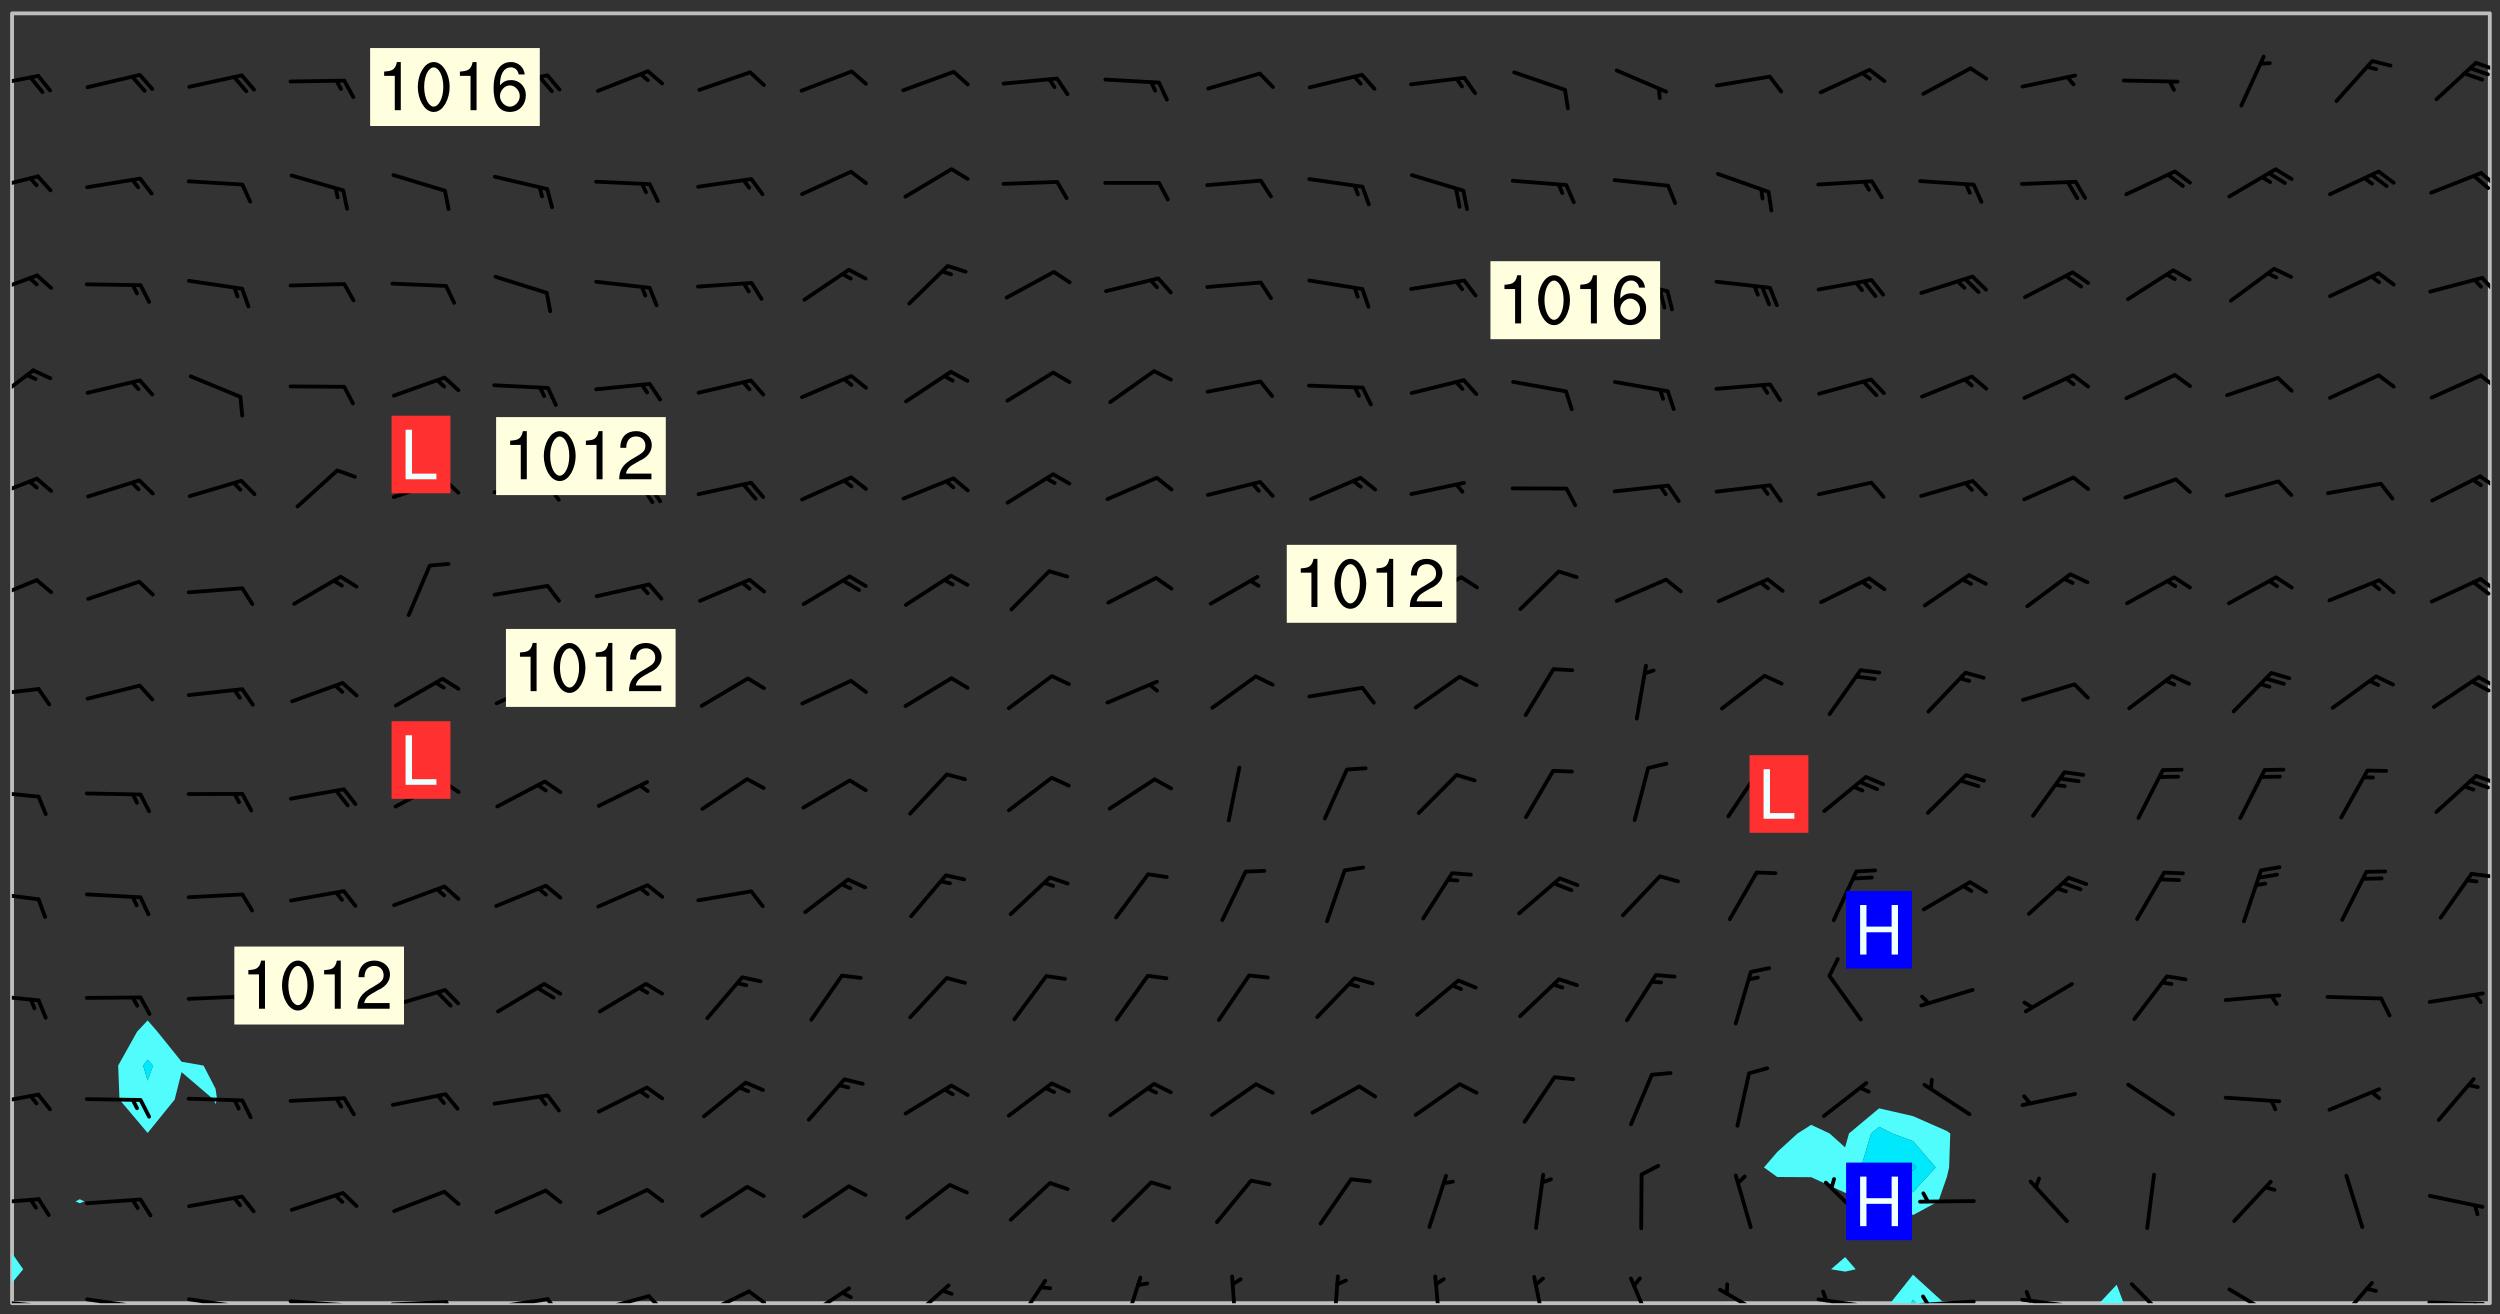<svg xmlns="http://www.w3.org/2000/svg" role="img" xmlns:xlink="http://www.w3.org/1999/xlink" viewBox="142.45 309.95 326.84 171.84"><rect x="142.45" y="309.95" width="326.84" height="171.84" fill="#333333" stroke="none"/><defs><clipPath id="a"><path d="M144 311.672h1V474h-1zm0 0"/></clipPath><clipPath id="b"><path d="M144 311.672h324v168.656H144zm0 0"/></clipPath><clipPath id="c"><path d="M389 476h8v4.328h-8zm0 0"/></clipPath><clipPath id="d"><path d="M392 479h2v1.328h-2zm0 0"/></clipPath><clipPath id="e"><path d="M416 477h5v3.328h-5zm0 0"/></clipPath><clipPath id="f"><path d="M467 311.672h1v168.656h-1zm0 0"/></clipPath><clipPath id="g"><path d="M144 479h4v1.328h-4zm0 0"/></clipPath><clipPath id="h"><path d="M147 480h2v.328h-2zm0 0"/></clipPath><clipPath id="i"><path d="M146 480h2v.328h-2zm0 0"/></clipPath><clipPath id="j"><path d="M153 479h9v1.328h-9zm0 0"/></clipPath><clipPath id="k"><path d="M160 480h2v.328h-2zm0 0"/></clipPath><clipPath id="l"><path d="M166 479h9v1.328h-9zm0 0"/></clipPath><clipPath id="m"><path d="M173 480h3v.328h-3zm0 0"/></clipPath><clipPath id="n"><path d="M180 479h8v1.328h-8zm0 0"/></clipPath><clipPath id="o"><path d="M187 480h2v.328h-2zm0 0"/></clipPath><clipPath id="p"><path d="M193 479h9v1.328h-9zm0 0"/></clipPath><clipPath id="q"><path d="M200 479h3v1.328h-3zm0 0"/></clipPath><clipPath id="r"><path d="M206 479h9v1.328h-9zm0 0"/></clipPath><clipPath id="s"><path d="M213 479h3v1.328h-3zm0 0"/></clipPath><clipPath id="t"><path d="M220 479h8v1.328h-8zm0 0"/></clipPath><clipPath id="u"><path d="M227 479h3v1.328h-3zm0 0"/></clipPath><clipPath id="v"><path d="M233 478h8v2.328h-8zm0 0"/></clipPath><clipPath id="w"><path d="M240 478h3v2.328h-3zm0 0"/></clipPath><clipPath id="x"><path d="M247 478h7v2.328h-7zm0 0"/></clipPath><clipPath id="y"><path d="M260 477h7v3.328h-7zm0 0"/></clipPath><clipPath id="z"><path d="M274 477h6v3.328h-6zm0 0"/></clipPath><clipPath id="A"><path d="M289 476h3v4.328h-3zm0 0"/></clipPath><clipPath id="B"><path d="M303 476h2v4.328h-2zm0 0"/></clipPath><clipPath id="C"><path d="M316 476h2v4.328h-2zm0 0"/></clipPath><clipPath id="D"><path d="M329 476h2v4.328h-2zm0 0"/></clipPath><clipPath id="E"><path d="M342 476h3v4.328h-3zm0 0"/></clipPath><clipPath id="F"><path d="M355 476h4v4.328h-4zm0 0"/></clipPath><clipPath id="G"><path d="M367 478h7v2.328h-7zm0 0"/></clipPath><clipPath id="H"><path d="M379 479h9v1.328h-9zm0 0"/></clipPath><clipPath id="I"><path d="M380 478h2v2.328h-2zm0 0"/></clipPath><clipPath id="J"><path d="M393 479h8v1.328h-8zm0 0"/></clipPath><clipPath id="K"><path d="M393 479h2v1.328h-2zm0 0"/></clipPath><clipPath id="L"><path d="M406 479h9v1.328h-9zm0 0"/></clipPath><clipPath id="M"><path d="M407 478h2v2.328h-2zm0 0"/></clipPath><clipPath id="N"><path d="M420 477h7v3.328h-7zm0 0"/></clipPath><clipPath id="O"><path d="M433 478h8v2.328h-8zm0 0"/></clipPath><clipPath id="P"><path d="M447 477h6v3.328h-6zm0 0"/></clipPath><clipPath id="Q"><path d="M459 479h9v1.328h-9zm0 0"/></clipPath><clipPath id="R"><path d="M465 480h2v.328h-2zm0 0"/></clipPath><clipPath id="S"><path d="M144 466h4v2h-4zm0 0"/></clipPath><clipPath id="T"><path d="M144 452h4v3h-4zm0 0"/></clipPath><clipPath id="U"><path d="M144 439h4v2h-4zm0 0"/></clipPath><clipPath id="V"><path d="M144 426h4v2h-4zm0 0"/></clipPath><clipPath id="W"><path d="M465 423h3v2h-3zm0 0"/></clipPath><clipPath id="X"><path d="M144 413h4v2h-4zm0 0"/></clipPath><clipPath id="Y"><path d="M465 411h3v2h-3zm0 0"/></clipPath><clipPath id="Z"><path d="M144 399h4v3h-4zm0 0"/></clipPath><clipPath id="aa"><path d="M466 398h2v2h-2zm0 0"/></clipPath><clipPath id="ab"><path d="M465 398h3v3h-3zm0 0"/></clipPath><clipPath id="ac"><path d="M144 385h4v4h-4zm0 0"/></clipPath><clipPath id="ad"><path d="M466 385h2v3h-2zm0 0"/></clipPath><clipPath id="ae"><path d="M465 385h3v3h-3zm0 0"/></clipPath><clipPath id="af"><path d="M144 372h4v4h-4zm0 0"/></clipPath><clipPath id="ag"><path d="M466 371h2v3h-2zm0 0"/></clipPath><clipPath id="ah"><path d="M144 358h4v5h-4zm0 0"/></clipPath><clipPath id="ai"><path d="M466 358h2v3h-2zm0 0"/></clipPath><clipPath id="aj"><path d="M144 345h4v4h-4zm0 0"/></clipPath><clipPath id="ak"><path d="M466 346h2v3h-2zm0 0"/></clipPath><clipPath id="al"><path d="M144 332h4v3h-4zm0 0"/></clipPath><clipPath id="am"><path d="M466 332h2v3h-2zm0 0"/></clipPath><clipPath id="an"><path d="M144 319h4v3h-4zm0 0"/></clipPath><clipPath id="ao"><path d="M465 317h3v3h-3zm0 0"/></clipPath><g id="ap" clip-path="url(#clip1)"><path fill="#fff" fill-opacity="0" fill-rule="evenodd" d="M0 0h1000v1000H0zm0 0"/><path fill="#d3d3d3" fill-opacity="0" fill-rule="evenodd" d="M162.152 355.867l-.234.293.059.234.117.172.176.234.293.348.113.059.117-.172.059-.234.176-.176.465-.176h.699l.234.293.289.816.059.176.176.23.352.234.699.699.172.176.234.348.234.41.289.582.41.465.23.234.234.176.117.23.176.293.172 1.164v.234l.059.289.059.117.117.117.348.41.117.172.176.176.176.234.117.172.172.352.059.234.234.406.234-.059-.176.176-.059.93h-.582l-.234-.113-.348.113-.117.117-.059.293-.059.176-.117.172-.465.293-.059.234-.059.113v.645l.059.172v.41l.059.059v.406l.059.406.117.176.059.059.23.641-.059.293v.699l-.059.582v.234l-.059.23-.055.352v1.922l.055.117h.426l-.367.117-.023.352.891 1.168 1.742.539 1.34.359v.539l.09.809.535.715 1.52.27.891-.086.09 1.164.535.18 1.16-.18 2.055-.984 1.16-.363 1.879-.176 1.695-.18-.18.719-1.516.086-1.25.09-.805.27-1.074.809.27.719.535.898-.18.625-.266.809.266 1.078.625.898.805.18 1.25-.18-.266.723.098.504.055.293v.172l.059.293v.406l.176.117.352.117h.406l.293-.176.113-.117.059-.117.117-.23.059-.176.352-.465.23-.176.176-.059.176.059.059.176.117.988.055.469.059.172.117.234.176.059.816.059h.289l.117.234.059.406.059.352v1.105l.117.293.117.348.289.699.176.352.582.754.352.176.172.059.469.234.641.465.348.234.293.176.293.055.23.062.816.348.293.176.113.172.352.352.117.176.523.641v.289l.059.352v.348l.059.352.059.289.117.059.172.059h.176l.582.234.176.117.176.289.176.234.113.234.293.23.117.117v.41l.059.055.289.234.234.117.059.117.117.172.059.117.23.234.059.176.234.059.117.059-.117.113-.059.117v.117l-.117.293-.117.289v.582l.176.117.117.059.059.117.117.117.113.059.176.348.059.352.059.406v.176l-.059.176-.117.699v.172l.117.176.293.293h.406l.176.117.117.172.117.293v.234h-.527l-.23-.234h-.234l-.176.059-.059.699.059.348.117.176.176.41.117.23.289.469.176.055h.523l.234.059.758.641.059.293v.234l.059.059.23.348v.352l-.117.172v.293l.293.289.293.176.172.059.293.176.293.117.582.406.289.234.293.176.219.16.016.012.23.176.641.523.176.234.117.176.176.176.113.172v.641l.117.176.469.117.582.117.234.059.23.113.293.117.113.059.586.352.289.172.176.062.176.055.176.059.699.352.289.176.234.055.289.176.234.117.641.406.293.117.172.059.234.059.41.059.23.059.234.117.059.172-.41.176.469.059.059.293.113.234.176.055.234.059.176.059.406.117.641.234.117.172.059.234v.176l-.059.117-.059.406.234.234.117.059.348.117.641.23.176.117.289.117.176.176.234.465.582 1.105.176.176.348.176.176.117.352.117 1.047.523.234.059.465.113.293.059.465.176.758.582.234.234.348.465.176.176.289.234.816.699.293.176.289.289.293.176.293.289.695.641.176.176.293.234.289.234.469.289.641.582.348.234.234.293.348.348.352.465.934.992.348.406.117.176.234.059.113.117.645.176.23.113.234.059.293.176.23.117.934.699.406.406.234.176.406.176.234.117.816.348.348.234.234.117.293.289.23.117.758.352.352.172.23.059.293.117.234.059.871.176h.816l.469.23.172.059.875.699.465.117.293.059.176.059.23.059.469.059.348.059.352.059.406.059h.293l.172.059v.23l.176.176h.293l.348.059.352.059.699.117h.641l.465-.234.293-.176.172-.117.41-.172.289-.176.934-.465.469-.293.523-.293.465-.172.465-.176 1.051-.465.289-.117.41-.117.289-.117.527-.176 1.516-.699.582-.348.289-.059.293-.059.348-.117.875-.23.352-.117h.113l.234-.059.875-.234.234-.059h.812l.352-.059.816-.117.172-.059.352-.055.293-.059.23-.059.816-.176.176-.059h.348l.234-.059.465-.117.758-.172.234-.059h.348l.41-.117.289-.059 1.285-.059h.289l.41-.059.23-.059h.176l.875-.117h.406l.41-.117h.348l.352-.113.871-.059h1.75l1.047.289.41.117.289.117.352.117.289.117 1.051.172.289.059h.293l.293.059.172.059.41.059.172.059.117.059h.117l.117.059.352.059h.113l.41.066 1.922.395 1.926.395 1.52.449 1.695.719 2.145.805 1.605-.719 1.43-.805 1.16-1.078 1.25-.449 3.035-.719 1.875-.359 2.145-1.348 2.234-1.254 2.5-1.258 1.695-.449 1.785-.18 1.16-.27.625.539 1.34-.27.715-.988.984-1.344.445-.18.805-.359 1.875-.539 1.785-.449 1.25-.27 1.16-.09 1.699-.09 1.961-.27 1.25-.09h.539l.625-.09h.891l2.145-.18 2.41-.18 2.59-.09 1.695.18 1.609.09 1.43.359 1.16.719 1.875.988 1.16 1.527.266.715.629.09.355.898.535.539.535 1.527 1.074.359h.535l-.805.535.09 1.707.715 2.695.891.805.895.988.715 1.258 1.785.539 1.52-.18.355 1.344 1.609-.805.98-.539.27.27.316-.215.219-.145.801.449.449-.359h.355l.535-.27.539-.719.535-.27.625-.988 1.16.449.84.371 1.395.617 1.695-.18h1.605l1.785.09.18-1.707.535-1.344.805.27.492.848.402.406-.09.539v.359l.715.449.711-.27h1.43l.359.988.445 1.258.715 1.344 1.25.629 1.695.629.715-.18.18-.539.98-.09.449.359.086 1.258-.266.629-.535.18v.539l.715.984.266.539.984.988.801 1.078-.266.359-.09.898-.625 2.332-.355 2.066-.09 1.793-.18.719-.09.539v1.438l-.98 1.883-.359 1.707-.535.898-.805 1.168-.266.539 2.055 1.254.086.359-.355.539-.09-.18v.809l.09 1.438-.445.715-1.074.094-.266.715.535.898.805.719 1.16.809 1.34.27.445.359-.355.449-1.789-.09-1.25-.449-.715-.719-.625-.09-.176 3.59-.188 1.309h89.359V311.703h-55.27v49.082l.762.125 3.289.543 2.023 2.836v2.754l2.352.332 2.348.332h4.051l-1.379 4.16-2.023.707-2.023.703-.543.344-2.594 1.617-.188.117-2.023-2.078-.73-2.742-2.672-2.078-1.375-3.5-.066-.082-1.957-2.672 2.75-1.418v-49.082H294.422v91.414l.117.031.133.012.074.074.105.047.09.059.086.059.09.059.297.297.059.09.031.117.027.117.016.137-.031.117-.059.09-.059.086-.043.105-.047.102-.027.121v.145l.176.27.148.148.074.086.074.074.043.105.062.09.059.086.043.105.059.09.047.102.043.105.059.086.117.18.074.074.062.086.059.09.043.105.059.09.059.086.062.09.059.09.043.102.117.18.074.074.059.086.074.074.09.059.105.047h.148l.133-.016.133.016.102-.047.074-.074.047-.102-.016-.133v-.148l-.047-.105-.027-.117-.047-.102-.027-.121-.043-.102-.062-.09-.043-.102-.043-.105-.031-.117-.016-.133-.012-.137.086-.059.059-.086.121-.031.043.105.016.133v.117l.059.102.059.09.09.059.148.148.059.09.043.105-.012.102.086.059.105.047.086.059.09.059.074.074-.117.027-.105.047-.086.059-.074.074-.059.09-.062.086-.027.121-.047.102-.043.105-.031.117-.012.133-.016.133v.148l.027.117.047.105.043.102.059.09.074.074.09.059.074.074.09.059.059.09.043.105.047.102.117.031.133.016h.148l.117-.031.105.043.043.105.047.102.027.121L299.5 410l.027.117.031.121.027.117.105.043.102.047.133-.016.148.148.062.086.074.074.07.074.09.062.105.043.102.043.117.031.137.016.117-.031.074-.074.027-.117-.012-.133-.031-.121-.027-.117.043-.105h.117l.09.062.117.027h.148l.133.016h.148l.133.016.133-.016h.148l.133-.016.133-.012.137.012.117-.027.133-.016.191-.059-.059.176-.016.133-.027.121-.016.133-.059.086-.133.016-.105.047-.105.043-.117.031-.117.027-.266.031h-.148l-.133.016-.074.074.059.086.148.148.117.18.074.07.09.062.09.059.086.059.09.059.102.043.105.062.105.043.086.059.105.047.102.043.18.117.059.09-.043.102-.047.105.016.133.223.223.059.09.043.102.031.121.043.102.016.133.031.117.012.137.031.117.148.148.102.043.105.043.117.031.133.016.137.016h.117l.117-.031.09-.059.043-.105.047-.102.043-.105.031-.117.012-.133v-.148l-.012-.133-.016-.133-.031-.117-.043-.105-.047-.105-.043-.102-.043-.105-.016-.133.016-.133.027-.117.031-.117.027-.121.047-.102.09-.059.086-.062.074-.074.09-.059.223-.223.059-.086.074-.074.117-.18.059-.086v-.148l-.074-.074-.102-.047-.105-.043-.102-.043-.059-.09-.047-.105-.027-.117.09-.059.117-.031.102-.043.18-.117.148-.148.012-.133-.012-.105-.09-.059-.133.016h-.148l-.133.016-.133-.016-.121-.031-.086-.059-.074-.074-.059-.09-.062-.086-.117-.18-.059-.086.031-.121.086-.059.121-.031.059-.086v-.121l-.031-.117-.059-.09-.059-.086-.047-.105-.027-.117-.016-.133.059-.09.074-.074.09-.059.117-.18.074-.074.059-.086.148-.148.121-.031.133-.016.133.016.074.074.043.105.016.133-.031.117-.117.031-.133.012-.148.148-.043.105-.047.102-.027.121-.031.117v.148l.031.117.043.105.059.09.074.07.074.074.117.031.121.027.117-.027.133-.016h.117l.09.059.074.074.047.105.059.086.102.047.133.016.105.043.086.059-.012.105-.074.074-.18.117-.059.09-.09.059-.07.074-.074.074-.062.09-.027.117-.016.133.016.133-.016.133v.148l.016.133.027.117.031.121.074.074.09.059.086.059.09.059.117.031v.086l-.102.047-.09.059-.266.031-.117.027h-.148l-.105.043-.102.047-.059.09-.062.234-.012.133-.031.121-.016.133v.293l-.012.133.012.137.016.133.133.016.133.012.121.031.086.059.074.074.047.105.043.102.016.133v.445l-.016.133v.445l.031.266.027.117.016.133.031.117.086.211.031.266v.148l-.031.117-.027.117-.031.121-.027.117-.031.117-.031.121-.012.133-.016.133.09.059.117-.031.102.016.047.105-.031.266v.441l-.043.105-.047.105-.043.102-.043.105-.059.086-.031.121-.043.117-.031.117-.016.133.016.133.059.09.105.047.086.059.059.086-.012.137-.031.117-.043.102v.445l-.016.133v.148l-.031.117-.043.105-.027.117-.047.105-.043.102-.031.121-.027.117-.031.133-.031.117-.027.117-.043.105-.031.117-.031.121-.012.133-.016.133v.297l.027.117v.148l.047.398.027.117.059.09.121.031h.148l.133-.016.059.09v.117l-.059.09-.09.059-.102.043-.105.047-.09.059-.086.059-.137.016-.117-.031-.133-.016-.102.047-.062.086-.012.137-.016.133-.031.117-.027.117-.016.133-.031.121v.297l.016.133.031.117v.148l.012.133v.148l-.027.117-.047.102-.027.121-.031.117-.059.09-.074.074-.102.043-.105.047-.117.027-.121.031-.102-.047.059-.086.105-.047.027-.117.031-.117.027-.121.031-.117v-.148l.016-.133-.031-.117-.043-.105-.105.016-.074.074-.102.043-.09.062-.074.074-.043.102-.016.133-.031.117L304.25 426l-.031.117-.027.117-.031.121-.027.117-.031.117-.043.105-.09.059h-.09l-.117-.031-.031-.086.016-.137-.031-.117v-.148l-.012-.133v-.148l-.062-.234-.027-.121-.043-.102-.047-.105-.059-.086-.059-.09-.043-.105-.062-.086-.148-.148-.07-.074-.105-.047-.105-.043-.102-.043-.297-.297-.09-.074-.086-.059-.105-.043-.09-.062-.086-.059-.105-.043-.09-.059-.086-.062-.074-.07-.105-.047-.086-.059-.105-.043-.09-.062-.102-.043-.105-.043-.086-.059-.105-.047-.105-.043-.102-.047-.09-.059-.102-.043-.105-.043-.09-.062-.117-.027-.133-.016-.133.016H299.75l-.133.016-.117-.031-.09-.059-.074-.074-.09-.059-.102-.047h-.148l-.121-.027-.102-.043-.074-.074-.117-.18-.09-.059-.102-.043-.09-.062-.105-.043-.09-.059-.086-.059-.105-.047-.059-.086-.059-.09-.043-.105-.047-.102-.074-.074-.086-.059-.074-.074-.09-.059-.223-.223-.043-.105-.031-.266.105-.043h.145l.105.043.074.074.09.059.086.059.105.047.09.059.148.148.07.074.148.148.062.086.074.074.086.059.074.074.09.062.09.059.086.059.27.176.102.047.105.043.102.043.047-.074.059-.086.074-.074.07-.074.105.043.074.074.059.09.043.102.047.105.043.105.121.027.117-.027.074-.09.043-.105.059-.09.074-.074.105-.043.117-.027.133.012.09.059.148.148.059.09.043.105.047.102.043.105.043.102.105.047.105.043.133.016.086-.059.059-.09.074-.074.105-.043.117.027.105.047.102.043.105.043.102.047.18.117v.117l-.016.133.016.133.016.137.059.086.102.047.121.027.117.031h.148l.117-.031.059-.09.18-.117.059-.09.074-.074.059-.086.117-.18.18-.117.117.031.09.059.043.074-.016.133v.117l.09.059h.148l.133-.016.133-.012.266-.031.105-.043.117-.031.121-.027.074-.074.07-.074.062-.09-.016-.105-.047-.102-.102-.043-.105-.016-.117.027-.266.031h-.148l-.074-.074-.09-.059-.117-.031-.117-.027-.133-.016h-.148l-.133.016h-.297l-.105-.047-.148-.148-.043-.102-.059-.09.223-.223.086-.059.105-.043.117-.031.133-.016.133.016.137.016.102.043.133-.012.09-.062.102-.043.062-.09-.047-.102-.09-.059-.117-.031-.102-.043-.059-.09-.062-.09v-.117l.016-.133.105-.047.074-.07v-.121l-.09-.059-.031-.117.09-.059.074-.074.043-.105.059-.09.047-.102.016-.133v-.148l-.047-.105-.043-.102-.09-.059-.133-.016-.102-.043-.137-.016-.117-.031h-.445l-.133-.016-.133-.012-.133-.016-.117-.031h-.148l-.133-.016-.133-.012-.266-.031-.121-.043-.086-.059-.074-.074v-.148l.012-.133.105-.047.102-.043.133-.016h.152l.133-.016h.293l.121.031.102.043.09.059.234.062.121-.047.09-.059.102-.043.133-.016.105.043.102.047.133.012.121-.027h.145l.121-.031.117-.027.105-.047.074-.074.086-.059.148-.148.059-.086.047-.105.027-.117.016-.105-.102-.043-.09-.059-.117-.031-.105-.043-.09-.062-.074-.086-.074-.074-.102-.043-.105-.047-.102-.043-.059-.09-.047-.102-.086-.211-.062-.086-.059-.09-.074-.074-.086-.059h-.27l-.117.031-.09.059-.102.043-.133.016-.105-.016-.027-.117-.062-.09-.117-.031-.102-.043-.148-.148-.031-.117-.016-.105.074-.074.18-.117.117-.027.117-.031.137.016.102.043.105.043.102.047.105.043.117.031.133.016.117.027.133.016.105-.016.09-.059-.074-.074-.105-.043-.074-.074-.074-.09-.148-.148-.086-.059-.09-.059-.074-.074-.09-.059-.102-.047-.121-.027-.102-.047-.105-.043-.117-.031-.102-.043-.121-.031h-.148l-.117.031-.105.043-.086.062-.18.117-.086.059-.09.059-.105.047-.086.059-.105.043-.102.043-.105.047-.074.074-.059.09-.059.086-.047.105-.059.086-.074.074-.133-.012-.117-.031h-.117l-.074.074-.09.059-.074.074-.09.059-.086.059-.105.047-.102.043-.137.016-.102-.043-.148-.148-.105-.047h-.086l-.105.047-.102.043-.121.031-.117-.031-.074-.074v-.117l.031-.121.074-.07.059-.09.074-.074.117-.031.105-.043h.293l.133-.016.137-.016.102-.043.09-.059.102-.047.09-.059.133-.012.09.059.133.012.09-.059.086-.059.105-.043.09-.059.086-.062.09-.059.148-.148.059-.086.059-.09.105-.043.133-.016.117.027.121.031.059-.059.059-.09.031-.266.027-.117.105.012.133.016.102-.043.09-.059.059-.09.074-.074.059-.09.047-.102.012-.133-.012-.133-.047-.105-.148-.148-.059-.09-.059-.086-.043-.105v-.445l.016-.133v-.148l.012-.133-.059-.059-.09.059-.102-.043-.18-.117-.086-.059-.062-.09-.059-.09-.074-.074-.086-.059-.121.031-.102.012-.105.047-.086.059-.105.043-.148.148-.09.059-.086.059-.09.062-.105.043-.133.016v-.121l.105-.043.117-.031.074-.07.043-.105v-.148l-.027-.117-.148-.148-.133-.016h-.148l-.117.031-.105.043-.102.043-.09.062-.117.027-.074-.074.012-.133-.043-.102-.043-.105-.09-.059-.117.027-.121.031-.117.031-.102.043-.121.031-.102.043-.105.043-.09.059-.102.016v-.117l.016-.133-.059-.09-.074.043-.148.148-.059.09-.074.074-.047.105-.043.102-.074.074-.059.09-.074.074-.059.086-.074.074-.09.062-.074.07-.074.074-.102.016-.133.016-.105-.043v-.121l.148-.148.043-.102.059-.09.047-.102.043-.105.059-.09.031-.117.043-.102.031-.121.027-.117.047-.105.043-.102.043-.105.074-.07.09-.062.09-.059.102-.043h.297l.266-.031.105-.043-.074-.074-.117-.031-.105-.043-.09-.059-.102-.047-.09-.059-.102-.043-.105-.043-.09-.062-.086-.059-.105-.043-.102-.043-.121-.031-.117-.031-.102-.043L297.5 410.25l-.102-.043-.09-.059-.043-.105-.016-.133.102-.043.133-.016.137.016.133-.016.102-.043.059-.09.016-.105-.09-.059-.074-.074-.102-.043-.09-.059-.148-.148-.043-.105-.016-.133v-.293l-.059-.09-.09-.059-.074-.074-.043-.105-.031-.117-.059-.09-.074-.074-.117-.027-.074-.074-.09-.059-.09-.062-.086-.059-.074-.074-.059-.086-.047-.105-.086-.059-.148-.148-.195-.059-.133.016-.102.043-.074.074-.047.102-.043.105-.059.09-.059.086-.297.297-.09.059h-.086l-.062-.086-.043-.105.031-.117.059-.09.027-.117-.012-.133-.09-.062-.105.047-.117.027-.117.031-.27.176-.102.047-.117.027-.105.047-.09.059-.102.043-.059-.086-.047-.105.016-.133.047-.105.07-.074.074-.07.059-.09v-.148l-.043-.105h-.238l-.102.047-.031.117-.027.117-.031.121-.074.043-.133.016-.074-.047-.043-.102-.043-.105-.047-.102-.043-.105-.121.031-.102.043-.133.016-.117.031-.105.043-.09.059-.102.047-.121.027-.133.016-.102-.043-.059-.09-.047-.105-.043-.102-.043-.105v-.117l.059-.09.086-.059.18-.117.102-.047.105-.043.105-.059.102-.043.09-.062.102-.043.105-.059.102-.047.09-.059.105-.043.102-.043.09-.062.102-.043.137-.016.117.031.102.043.121.031.102.043.105.047.102.043.105.043.102.047.105.043.102.043.105.047.086.059.105.043.117.031.105.043.102.047.09.059.105.043.102.043.105.047.117.027.102.047.121.027h.148l.086-.059.016-.102.059-.09-.027-.117-.074-.074-.117-.18-.074-.074-.09-.074-.18-.117-.086-.059-.105-.043-.102-.047-.27-.176-.059-.09-.074-.074-.059-.09-.043-.102-.031-.117-.016-.137v-.562l-.012-.133-.016-.133-.031-.117-.016-.133-.012-.133-.031-.121-.223-.223-.059-.086-.016-.105.031-.117.133-.016v-91.414H172.992v1.453l-.059.234-.352 1.051-.172.523-.117.348-.176.41-.117.172-.234.293-.23.059h-.352l-.117.059-.23.406v.293l.117.176.23.23.117.234.641.758.293.465.176.234.23.352.234.348.641.816.176.465.172.41.117.695.176.469.117 1.398.059.465v.875l.117 1.047v4.781l-.059.465-.352 1.281-.176.523-.113.41-.352.93L172.934 336l-.234.582-.117.176-.172.348-.176.406-.352.816-.059.293-.113.293-.117.289-.059.176-.117.875-.059.406-.059.117-.059.176-.059.172-.23.527-.117.172v.234l-.117.234-.059.172-.176.586v.289l-.059.176v.293l-.059.113-.059.527v.172l-.055.234v2.621l-.176.816-.117.176-.176.234-.117.172-.113.234-.586.934-.23.289-.293.465-.176.234-.289.352-.352.699-.113.23-.176.41-.176.23-.406.527-.816.699-.293.172-.289.234-.176.117-.176.176-.523.406-.527.176-.172.176-.234.055-.641.176h-.758m12.211 31.023l-1.074.449.359.895 1.25-.715.445-.539-.98-.09"/><path fill="#d3d3d3" fill-opacity="0" fill-rule="evenodd" d="M201.508 416.598h-.895l.449.629.98.359.805-.09.445-.988-.176.09-.715-.355-.895.355m154.621 59.07l-.059-.523v-.293l.113-.293.059-.23.469-.469h.113l.117-.113.117-.059h.176l.234-.059h.348l.234.059.117.059.23.172.059.176.117.582v.293l-.117.176-.172.289-.176.176-.527.523-.23.234-.117.059h-.176l-.117-.059-.406-.293-.176-.117-.117-.059-.059-.113-.055-.117m6.641-10.957l-.059-.172v-1.109l.059-.172.176-.059.172-.059h.176l.234-.059.117.059.059.699-.059.172-.117.176-.117.059-.234.523-.113.059h-.234l-.059-.117m9.613-14.391l-.117-.176v-.699l.293-.875.117-.172.176-.352.113-.23.117-.293.352-.758.117-.23.172-.234h.176l.117-.059h.641l.117.059.234.234.172.113.352.293.117.117.113.176v.113l.117.059.117.117v.699l-.059.176v.23l-.059.176-.348 1.051-.117.23-.117.234-.117.059-.23.234-.641.289h-.875l-.41-.117-.641-.465"/><path fill="none" stroke="#bebebe" stroke-linecap="round" stroke-linejoin="round" stroke-miterlimit="10" stroke-width=".5" d="M467.957 311.695H144.027v168.625h323.93v-168.625"/><g clip-path="url(#a)"><path fill="#fff" fill-opacity="0" fill-rule="evenodd" d="M144 471.453v2.316-162.098h.004H144v159.781"/></g><path fill="#50fcfc" fill-rule="evenodd" d="M144 473.77v3.918l.004-.004v-3.91l-.004-.004"/><g clip-path="url(#b)"><path fill="#fff" fill-opacity="0" fill-rule="evenodd" d="M144.004 480.328v-2.645l1.477-1.793-1.477-2.117V311.672h8.871v155.062l-.562.281.562.242.605-.242-.605-.281v-155.062h8.879v131.68l-1.375 1.469-2.48 4.441.172 4.438 3.684 4.371 3.535-4.371.902-3.586 4.188 3.586.25.59.211-.59-.211-1.41-1.562-3.027-2.875-.504-3.164-3.938-1.273-1.469V311.672h226.355v143.18l-3.93 3.285-.508 1.816-2.027-1.816-2.41-1.129-1.781 1.129-2.66 2.426-1.73 2.012 1.73 1.25 4.441.027 4.438 2.035v8.406l-1.848 1.598 1.848.305 1.383-.305-1.383-1.598v-8.406l4.438.664 1.953.465 2.484 1.785 3.316-1.785 1.121-3.223.285-1.219.148-4.438-.434-.316-4.438-1.953-4.438-1.016V311.672h79.887v168.656h-47.906l-.91-2.422-2.277 2.422h-20.258l-4.098-3.734-2.969 3.734H144.004"/></g><path fill="#50fcfc" fill-rule="evenodd" d="M145.48 475.891l-1.477 1.793v-3.91l1.477 2.117m7.395-8.633l-.562-.242.562-.281.605.281-.605.242m5.195-13.559l-.172-4.438 2.48-4.441 1.375-1.469v5.133l-.59.777.59 1.957.707-1.957-.707-.777v-5.133l1.273 1.469 3.164 3.938 2.875.504 1.562 3.027.211 1.41-.211.59-.25-.59-4.188-3.586-.902 3.586-3.535 4.371-3.684-4.371"/><path fill="#00e8fc" fill-rule="evenodd" d="M161.754 451.219l-.59-1.957.59-.777.707.777-.707 1.957"/><path fill="#50fcfc" fill-rule="evenodd" d="M374.793 463.824l-1.73-1.25 1.73-2.012 2.66-2.426 1.781-1.129 2.41 1.129 2.027 1.816.508-1.816 3.93-3.285v2.414l-1.039.871-1.328 4.438 2.367 1.832 4.438 1.402 2.969-3.234-2.969-3.445-2.699-.992-1.738-.871v-2.414l4.438 1.016 4.438 1.953.434.316-.148 4.438-.285 1.219-1.121 3.223-3.316 1.785-2.484-1.785-1.953-.465-4.438-.664-4.438-2.035-4.441-.027m8.879 12.371l-1.848-.305 1.848-1.598 1.383 1.598-1.383.305"/><path fill="#00e8fc" fill-rule="evenodd" d="M388.109 464.406l-2.367-1.832 1.328-4.438 1.039-.871 1.738.871 2.699.992v2.953l-1.129.492 1.129.465.426-.465-.426-.492v-2.953l2.969 3.445-2.969 3.234-4.438-1.402"/><g clip-path="url(#c)"><path fill="#50fcfc" fill-rule="evenodd" d="M389.578 480.328h2.613l.355-.449.492.449h3.605l-4.098-3.734-2.969 3.734"/></g><path fill="#00d4fc" fill-rule="evenodd" d="M392.547 463.039l-1.129-.465 1.129-.492.426.492-.426.465"/><g clip-path="url(#d)"><path fill="#00e8fc" fill-rule="evenodd" d="M392.191 480.328l.355-.449.492.449h-.848"/></g><g clip-path="url(#e)"><path fill="#50fcfc" fill-rule="evenodd" d="M416.902 480.328l2.277-2.422.91 2.422h-3.188"/></g><g clip-path="url(#f)"><path fill="#fff" fill-opacity="0" fill-rule="evenodd" d="M467.996 480.328H468V311.672h-.004H468v168.656h-.004"/></g><g clip-path="url(#g)"><path fill="none" stroke="#000" stroke-linecap="round" stroke-linejoin="round" stroke-miterlimit="10" stroke-width=".5" d="M147.496 480.664l-6.992-.672"/></g><g clip-path="url(#h)"><path fill="none" stroke="#000" stroke-linecap="round" stroke-linejoin="round" stroke-miterlimit="10" stroke-width=".5" d="M147.496 480.664l.941 2.27"/></g><g clip-path="url(#i)"><path fill="none" stroke="#000" stroke-linecap="round" stroke-linejoin="round" stroke-miterlimit="10" stroke-width=".5" d="M146.48 480.566l.469 1.133"/></g><g clip-path="url(#j)"><path fill="none" stroke="#000" stroke-linecap="round" stroke-linejoin="round" stroke-miterlimit="10" stroke-width=".5" d="M160.793 480.836l-6.953-1.016"/></g><g clip-path="url(#k)"><path fill="none" stroke="#000" stroke-linecap="round" stroke-linejoin="round" stroke-miterlimit="10" stroke-width=".5" d="M160.793 480.836l.824 2.312"/></g><g clip-path="url(#l)"><path fill="none" stroke="#000" stroke-linecap="round" stroke-linejoin="round" stroke-miterlimit="10" stroke-width=".5" d="M174.105 480.848l-6.949-1.039"/></g><g clip-path="url(#m)"><path fill="none" stroke="#000" stroke-linecap="round" stroke-linejoin="round" stroke-miterlimit="10" stroke-width=".5" d="M174.105 480.848l.82 2.312"/></g><g clip-path="url(#n)"><path fill="none" stroke="#000" stroke-linecap="round" stroke-linejoin="round" stroke-miterlimit="10" stroke-width=".5" d="M187.449 480.586l-7.008-.512"/></g><g clip-path="url(#o)"><path fill="none" stroke="#000" stroke-linecap="round" stroke-linejoin="round" stroke-miterlimit="10" stroke-width=".5" d="M187.449 480.586l.992 2.242"/></g><g clip-path="url(#p)"><path fill="none" stroke="#000" stroke-linecap="round" stroke-linejoin="round" stroke-miterlimit="10" stroke-width=".5" d="M200.77 480.18l-7.02.297"/></g><g clip-path="url(#q)"><path fill="none" stroke="#000" stroke-linecap="round" stroke-linejoin="round" stroke-miterlimit="10" stroke-width=".5" d="M200.77 480.18l1.242 2.117"/></g><g clip-path="url(#r)"><path fill="none" stroke="#000" stroke-linecap="round" stroke-linejoin="round" stroke-miterlimit="10" stroke-width=".5" d="M214.051 479.801l-6.949 1.055"/></g><g clip-path="url(#s)"><path fill="none" stroke="#000" stroke-linecap="round" stroke-linejoin="round" stroke-miterlimit="10" stroke-width=".5" d="M214.051 479.801l1.461 1.973"/></g><g clip-path="url(#t)"><path fill="none" stroke="#000" stroke-linecap="round" stroke-linejoin="round" stroke-miterlimit="10" stroke-width=".5" d="M227.277 479.402L220.5 481.258"/></g><g clip-path="url(#u)"><path fill="none" stroke="#000" stroke-linecap="round" stroke-linejoin="round" stroke-miterlimit="10" stroke-width=".5" d="M227.277 479.402l1.684 1.785"/></g><g clip-path="url(#v)"><path fill="none" stroke="#000" stroke-linecap="round" stroke-linejoin="round" stroke-miterlimit="10" stroke-width=".5" d="M240.363 478.789l-6.316 3.078"/></g><g clip-path="url(#w)"><path fill="none" stroke="#000" stroke-linecap="round" stroke-linejoin="round" stroke-miterlimit="10" stroke-width=".5" d="M240.363 478.789l1.984 1.445"/></g><g clip-path="url(#x)"><path fill="none" stroke="#000" stroke-linecap="round" stroke-linejoin="round" stroke-miterlimit="10" stroke-width=".5" d="M253.449 478.387l-5.859 3.883"/></g><path fill="none" stroke="#000" stroke-linecap="round" stroke-linejoin="round" stroke-miterlimit="10" stroke-width=".5" d="M252.598 478.953l1.078.586"/><g clip-path="url(#y)"><path fill="none" stroke="#000" stroke-linecap="round" stroke-linejoin="round" stroke-miterlimit="10" stroke-width=".5" d="M266.465 478l-5.258 4.656"/></g><path fill="none" stroke="#000" stroke-linecap="round" stroke-linejoin="round" stroke-miterlimit="10" stroke-width=".5" d="M265.699 478.676l1.152.43"/><g clip-path="url(#z)"><path fill="none" stroke="#000" stroke-linecap="round" stroke-linejoin="round" stroke-miterlimit="10" stroke-width=".5" d="M279.09 477.398l-3.879 5.859"/></g><path fill="none" stroke="#000" stroke-linecap="round" stroke-linejoin="round" stroke-miterlimit="10" stroke-width=".5" d="M278.523 478.25l1.223.117"/><g clip-path="url(#A)"><path fill="none" stroke="#000" stroke-linecap="round" stroke-linejoin="round" stroke-miterlimit="10" stroke-width=".5" d="M291.543 476.984l-2.156 6.688"/></g><path fill="none" stroke="#000" stroke-linecap="round" stroke-linejoin="round" stroke-miterlimit="10" stroke-width=".5" d="M291.23 477.957l1.207-.215"/><g clip-path="url(#B)"><path fill="none" stroke="#000" stroke-linecap="round" stroke-linejoin="round" stroke-miterlimit="10" stroke-width=".5" d="M303.527 476.824l.508 7.008"/></g><path fill="none" stroke="#000" stroke-linecap="round" stroke-linejoin="round" stroke-miterlimit="10" stroke-width=".5" d="M303.602 477.844l1.039-.652"/><g clip-path="url(#C)"><path fill="none" stroke="#000" stroke-linecap="round" stroke-linejoin="round" stroke-miterlimit="10" stroke-width=".5" d="M317.363 476.824l-.535 7.008"/></g><path fill="none" stroke="#000" stroke-linecap="round" stroke-linejoin="round" stroke-miterlimit="10" stroke-width=".5" d="M317.285 477.844l1.125-.492"/><g clip-path="url(#D)"><path fill="none" stroke="#000" stroke-linecap="round" stroke-linejoin="round" stroke-miterlimit="10" stroke-width=".5" d="M330.086 476.832l.652 6.996"/></g><path fill="none" stroke="#000" stroke-linecap="round" stroke-linejoin="round" stroke-miterlimit="10" stroke-width=".5" d="M330.18 477.848l1.027-.672"/><g clip-path="url(#E)"><path fill="none" stroke="#000" stroke-linecap="round" stroke-linejoin="round" stroke-miterlimit="10" stroke-width=".5" d="M343.023 476.887l1.406 6.883"/></g><path fill="none" stroke="#000" stroke-linecap="round" stroke-linejoin="round" stroke-miterlimit="10" stroke-width=".5" d="M343.227 477.887l.945-.781"/><g clip-path="url(#F)"><path fill="none" stroke="#000" stroke-linecap="round" stroke-linejoin="round" stroke-miterlimit="10" stroke-width=".5" d="M355.672 477.094l2.738 6.469"/></g><path fill="none" stroke="#000" stroke-linecap="round" stroke-linejoin="round" stroke-miterlimit="10" stroke-width=".5" d="M356.07 478.035l.773-.953"/><g clip-path="url(#G)"><path fill="none" stroke="#000" stroke-linecap="round" stroke-linejoin="round" stroke-miterlimit="10" stroke-width=".5" d="M367.32 478.559l6.07 3.539"/></g><path fill="none" stroke="#000" stroke-linecap="round" stroke-linejoin="round" stroke-miterlimit="10" stroke-width=".5" d="M368.203 479.074l.047-1.227"/><g clip-path="url(#H)"><path fill="none" stroke="#000" stroke-linecap="round" stroke-linejoin="round" stroke-miterlimit="10" stroke-width=".5" d="M380.195 479.812l6.949 1.035"/></g><g clip-path="url(#I)"><path fill="none" stroke="#000" stroke-linecap="round" stroke-linejoin="round" stroke-miterlimit="10" stroke-width=".5" d="M381.207 479.961l-.41-1.156"/></g><g clip-path="url(#J)"><path fill="none" stroke="#000" stroke-linecap="round" stroke-linejoin="round" stroke-miterlimit="10" stroke-width=".5" d="M393.48 480.555l7.012-.449"/></g><g clip-path="url(#K)"><path fill="none" stroke="#000" stroke-linecap="round" stroke-linejoin="round" stroke-miterlimit="10" stroke-width=".5" d="M394.5 480.488l-.645-1.047"/></g><g clip-path="url(#L)"><path fill="none" stroke="#000" stroke-linecap="round" stroke-linejoin="round" stroke-miterlimit="10" stroke-width=".5" d="M406.82 479.863l6.965.93"/></g><g clip-path="url(#M)"><path fill="none" stroke="#000" stroke-linecap="round" stroke-linejoin="round" stroke-miterlimit="10" stroke-width=".5" d="M407.832 480l-.426-1.152"/></g><g clip-path="url(#N)"><path fill="none" stroke="#000" stroke-linecap="round" stroke-linejoin="round" stroke-miterlimit="10" stroke-width=".5" d="M426.082 482.832l-4.934-5.004"/></g><g clip-path="url(#O)"><path fill="none" stroke="#000" stroke-linecap="round" stroke-linejoin="round" stroke-miterlimit="10" stroke-width=".5" d="M439.945 482.137l-6.027-3.617"/></g><g clip-path="url(#P)"><path fill="none" stroke="#000" stroke-linecap="round" stroke-linejoin="round" stroke-miterlimit="10" stroke-width=".5" d="M452.547 477.672l-4.598 5.312"/></g><path fill="none" stroke="#000" stroke-linecap="round" stroke-linejoin="round" stroke-miterlimit="10" stroke-width=".5" d="M451.875 478.445l1.199.273"/><g clip-path="url(#Q)"><path fill="none" stroke="#000" stroke-linecap="round" stroke-linejoin="round" stroke-miterlimit="10" stroke-width=".5" d="M467.074 480.422l-7.023-.188"/></g><g clip-path="url(#R)"><path fill="none" stroke="#000" stroke-linecap="round" stroke-linejoin="round" stroke-miterlimit="10" stroke-width=".5" d="M466.051 480.395l.547 1.098"/></g><g clip-path="url(#S)"><path fill="none" stroke="#000" stroke-linecap="round" stroke-linejoin="round" stroke-miterlimit="10" stroke-width=".5" d="M147.504 466.73l-7.008.566"/></g><path fill="none" stroke="#000" stroke-linecap="round" stroke-linejoin="round" stroke-miterlimit="10" stroke-width=".5" d="M147.504 466.73l1.32 2.066m-2.34-1.984l.66 1.031m13.676-1.074l-7.012.488m7.012-.488l1.301 2.082m-2.32-2.012l.648 1.043m13.637-1.496l-6.914 1.254m6.914-1.254l1.523 1.926m-2.527-1.742l.758.961m13.441-1.621l-6.672 2.207m6.672-2.207l1.773 1.699m-2.742-1.379l.887.852m13.34-1.336l-6.555 2.535m6.555-2.535l1.855 1.605m11.395-1.754l-6.43 2.832m6.43-2.832l1.93 1.516m11.344-1.605l-6.348 3.012m6.348-3.012l1.973 1.461m11.125-1.855l-5.91 3.801m5.91-3.801l2.141 1.195m11.125-1.273l-5.809 3.957m5.809-3.957l2.172 1.141m11.012-1.32l-5.547 4.316m5.547-4.316l2.238 1m10.867-1.246l-5.125 4.809m5.125-4.809l2.32.793m10.914-.875L287.98 469.5m4.969-4.973l2.348.719m10.715-.945l-4.461 5.426m4.461-5.426l2.406.484m10.672-.664l-3.988 5.785m3.988-5.785l2.438.281m9.973-.73l-2.176 6.684m1.859-5.711l1.207-.211m11.809-.902l-.945 6.965m.809-5.949l1.148-.426M357.066 463.5l-.051 7.027m.051-7.027l2.176-1.137m10.137 1.273l1.953 6.754m-1.668-5.77l.879-.855m10.609.797l5.035 4.902m-4.301-4.188l.344-1.18m11.242 2.957l7.027-.082m-6.004.07l-.59-1.078m14.02-1.543l4.75 5.184m-4.059-4.43l.41-1.156m15.035-.492l-.891 6.973m16.148-6.062l-4.777 5.152m4.082-4.402l1.188.312m9.395-1.844l2.078 6.715M467 467.734l-6.879-1.441M466 467.523l.344 1.18"/><g clip-path="url(#T)"><path fill="none" stroke="#000" stroke-linecap="round" stroke-linejoin="round" stroke-miterlimit="10" stroke-width=".5" d="M147.453 453.055l-6.906 1.285"/></g><path fill="none" stroke="#000" stroke-linecap="round" stroke-linejoin="round" stroke-miterlimit="10" stroke-width=".5" d="M147.453 453.055l1.531 1.922m-2.535-1.734l.766.961m13.613-.449l-7.027-.113m7.027.113l1.117 2.188m-2.141-2.203l.559 1.094m13.777-1.02l-7.023-.227m7.023.227l1.082 2.203m-2.102-2.234l.539 1.102m13.793-1.363l-7.016.355m7.016-.355l1.262 2.105m-2.281-2.051l.629 1.051M200.703 453l-6.887 1.398M200.703 453l1.559 1.895m-2.559-1.691l.777.949m13.566-.992l-6.945 1.078m6.945-1.078l1.473 1.965m-2.484-1.809l.738.984m13.258-2.172l-6.285 3.141m6.285-3.141l2 1.422m-2.914-.965l1 .711m12.82-1.809l-5.465 4.418m5.465-4.418l2.258.965m-3.051-.32l1.129.48m12.574-1.547l-4.656 5.266m4.656-5.266l2.387.57m-3.062.195l1.191.285m13.469-.254l-5.992 3.672m5.992-3.672l2.113 1.242m-2.984-.711l1.055.625m12.945-1.43l-5.621 4.219m5.621-4.219l2.223 1.039m-3.043-.426l1.113.52m13.07-1.066l-5.719 4.086m5.719-4.086l2.195 1.094m-3.027-.5l1.098.547m13.078-1.102l-5.773 4.008m5.773-4.008l2.18 1.125m11.312-.84l-6.129 3.434m6.129-3.434l2.066 1.328m11.066-1.621l-5.762 4.023m5.762-4.023l2.184 1.117m10.211-2.023l-3.922 5.832m3.922-5.832l2.441.254m10.273-.574l-2.723 6.477m2.723-6.477l2.441-.227m10.273.035l-1.523 6.859m1.523-6.859l2.367-.656m12.961 1.93l-5.547 4.312m4.738-3.684l1.121.5m7.285-.895l5.887 3.844m-5.027-3.285l.109-1.223m11.852 3.316l6.875-1.461m-5.875 1.246l-.785-.938m19.469 2.359l-5.859-3.875m19.75 2.172l-7.012-.473m5.992.406l.5 1.117m13.574-2.629L447 455.039m5.551-2.293l.945.781m12.348-2.5l-4.562 5.344m3.898-4.566l1.199.266"/><g clip-path="url(#U)"><path fill="none" stroke="#000" stroke-linecap="round" stroke-linejoin="round" stroke-miterlimit="10" stroke-width=".5" d="M147.496 440.734l-6.992-.703"/></g><path fill="none" stroke="#000" stroke-linecap="round" stroke-linejoin="round" stroke-miterlimit="10" stroke-width=".5" d="M147.496 440.734l.93 2.27m-1.945-2.371l.465 1.137m13.883-1.414l-7.027.055m7.027-.055l1.168 2.16m-2.191-2.152l.586 1.078m13.75-1.211l-7.02.305m7.02-.305l1.246 2.113m-2.27-2.07l.625 1.059m13.656-1.605l-6.906 1.316m6.906-1.316l1.535 1.91m-2.543-1.719l1.539 1.91m12.699-2.445l-6.738 2m6.738-2l1.719 1.75m-2.699-1.457l1.719 1.75m12.227-2.84l-6.035 3.598m6.035-3.598l2.098 1.27m-2.977-.746l2.098 1.27m12.094-1.801l-6.031 3.609m6.031-3.609l2.102 1.27m-2.98-.742l1.051.633m12.41-2.027l-4.566 5.344m4.566-5.344l2.395.531m-3.059.246l1.195.266M252.527 437.5l-4.016 5.766m4.016-5.766l2.438.293m11.262.016l-4.781 5.148m4.781-5.148l2.371.633m10.641-.883l-4.176 5.648m4.176-5.648l2.43.363m10.84-.398l-4.082 5.719m4.082-5.719l2.43.32m10.816-.367l-3.949 5.812m3.949-5.812l2.441.266m11.336.109l-4.871 5.062m4.871-5.062l2.359.672m-3.066.066l1.18.336m13.109-.789l-5.402 4.492m5.402-4.492l2.27.93m-3.055-.277l1.133.465m12.812-1.289l-5.094 4.84m5.094-4.84l2.328.777m-3.07-.074l1.164.387m12.242-1.629l-3.793 5.914m3.793-5.914l2.445.203m-2.996.656l1.223.102m11.734-1.375l-1.973 6.742m1.973-6.742l2.402-.496m-2.691 1.477l1.203-.246m9.359-.215l4.105 5.703m-4.105-5.703l1.086-2.199m10.922 6.074l6.723-2.047m-5.746 1.75l-.863-.867m13.543 1.934l6.043-3.586m-5.164 3.066l-1.051-.641m18.641-3.426l-4.266 5.586m4.266-5.586l2.418.398m-3.039.414l1.211.199m14.09 1.473l-7 .617m5.984-.527l.668 1.031m13.676-.707l-7.023-.211m7.023.211l1.086 2.203m12.188-2.867l-6.938 1.117m5.926-.953l.742.977"/><g clip-path="url(#V)"><path fill="none" stroke="#000" stroke-linecap="round" stroke-linejoin="round" stroke-miterlimit="10" stroke-width=".5" d="M147.484 427.527l-6.969-.918"/></g><path fill="none" stroke="#000" stroke-linecap="round" stroke-linejoin="round" stroke-miterlimit="10" stroke-width=".5" d="M147.484 427.527l.859 2.297m12.48-2.562l-7.016-.383m7.016.383l1.031 2.223m-2.055-2.281l.52 1.113m13.82-1.434l-7.02.371m7.02-.371l1.262 2.102m12-2.535l-6.914 1.238m6.914-1.238l1.516 1.93m-2.52-1.75l.758.965m13.398-1.75l-6.586 2.449m6.586-2.449l1.832 1.629m-2.793-1.273l.918.816m13.316-1.277l-6.504 2.66m6.504-2.66l1.887 1.566m-2.836-1.18l.945.785m13.289-1.238l-6.445 2.797m6.445-2.797l1.918 1.527m-2.855-1.121l.961.762m13.531-.359l-6.926 1.176m6.926-1.176l1.5 1.941m11.148-3.48l-5.59 4.254m5.59-4.254l2.23 1.023m-3.043-.406l1.113.516m12.492-1.684l-4.547 5.355m4.547-5.355l2.398.523m-3.059.254l1.199.266m13.07-.766l-5.133 4.801m5.133-4.801l2.32.797m-3.07-.098l1.164.398m12.426-1.52l-4.188 5.645m4.188-5.645l2.426.367m10.32-.711l-3.051 6.332m3.051-6.332l2.453-.098m10.488-.059l-2.301 6.645m2.301-6.645l2.422-.379m11.637.742l-3.785 5.918m3.785-5.918l2.445.195m-2.996.664l1.223.098m13.414-.289l-5.328 4.582m5.328-4.582l2.285.891m-3.062-.223l2.289.891m11.559-1.816l-4.84 5.098m4.84-5.098l2.363.656m10.285-1.152l-3.508 6.09m3.508-6.09l2.453.082m10.586-.223l-2.957 6.371m2.957-6.371l2.453-.137m-2.883 1.062l2.449-.133m12.844.605l-6.051 3.574m6.051-3.574l2.094 1.277m-2.977-.758l1.051.641m12.719-1.738l-5.195 4.73m5.195-4.73l2.312.824m-3.066-.137l2.309.828m-3.066-.141l1.156.414m12.844-2.457l-3.539 6.07m3.539-6.07l2.453.094m-2.969.789l2.453.094m10.723-1.273l-2.23 6.664m2.23-6.664l2.418-.406m-2.742 1.375l2.418-.406m-2.742 1.375l1.211-.203m13.219-1.539l-3.164 6.273m3.164-6.273l2.453-.055m-2.914.965l2.453-.051m11.766-.594l-4.051 5.738"/><g clip-path="url(#W)"><path fill="none" stroke="#000" stroke-linecap="round" stroke-linejoin="round" stroke-miterlimit="10" stroke-width=".5" d="M465.586 424.199l2.438.309"/></g><path fill="none" stroke="#000" stroke-linecap="round" stroke-linejoin="round" stroke-miterlimit="10" stroke-width=".5" d="M465 425.035l1.215.152"/><g clip-path="url(#X)"><path fill="none" stroke="#000" stroke-linecap="round" stroke-linejoin="round" stroke-miterlimit="10" stroke-width=".5" d="M147.496 414.105l-6.992-.707"/></g><path fill="none" stroke="#000" stroke-linecap="round" stroke-linejoin="round" stroke-miterlimit="10" stroke-width=".5" d="M147.496 414.105l.93 2.273m12.402-2.559l-7.027-.137m7.027.137l1.109 2.191m-2.133-2.211l.555 1.094m13.785-1.148l-7.027.016m7.027-.016l1.156 2.164M173.121 413.75l.578 1.082m13.703-1.695l-6.918 1.234m6.918-1.234l1.516 1.93m-2.52-1.75l1.512 1.93m12.453-3.137l-6.207 3.289m6.207-3.289l2.035 1.375m-2.938-.898l1.016.688m13.211-1.152l-6.223 3.262m6.223-3.262l2.027 1.387m-2.934-.91l1.012.691m13.25-1.09l-6.305 3.105m5.387-2.652l.996.719m13.008-1.566l-5.848 3.895m5.848-3.895l2.16 1.168m11.262-.996l-6.062 3.555m6.062-3.555l2.09 1.285m10.598-2.074l-4.805 5.133m4.805-5.133l2.367.641m11.344-.199l-5.598 4.25m5.598-4.25l2.227 1.027m11.234-.82l-5.887 3.836m5.887-3.836l2.148 1.188m8.918-2.715l-1.391 6.891m15.453-6.648l-2.887 6.406m2.887-6.406l2.449-.16m11.902.871l-4.957 4.98m4.957-4.98l2.348.715m10.262-1.254l-3.551 6.062m3.551-6.062l2.453.098m9.973-.469l-1.77 6.801m1.77-6.801l2.387-.566m11.992 1.043l-3.898 5.848m3.898-5.848l2.441.246m11.645.453l-5.438 4.453m5.438-4.453l2.262.945m-3.055-.297l2.266.945m-3.055-.297l1.129.473m13.547-2.016l-4.996 4.941m4.996-4.941l2.344.73M398.758 412l2.344.73m11.266-1.82l-4.133 5.688m4.133-5.688l2.43.344m-3.031.484l2.43.34m-3.031.488l1.215.168m12.836-2.109l-3.195 6.258m3.195-6.258l2.453-.043m-2.918.953l2.453-.043m11.316-.875l-3.176 6.27m3.176-6.27l2.453-.047m-2.914.961l2.453-.051m11.449-.793l-3.426 6.133m3.426-6.133l2.453.047m-2.953.844l1.227.023m13.473-.211l-5.199 4.727"/><g clip-path="url(#Y)"><path fill="none" stroke="#000" stroke-linecap="round" stroke-linejoin="round" stroke-miterlimit="10" stroke-width=".5" d="M466.16 411.391l2.312.828"/></g><path fill="none" stroke="#000" stroke-linecap="round" stroke-linejoin="round" stroke-miterlimit="10" stroke-width=".5" d="M465.406 412.078l2.309.828m-3.066-.141l1.156.414"/><g clip-path="url(#Z)"><path fill="none" stroke="#000" stroke-linecap="round" stroke-linejoin="round" stroke-miterlimit="10" stroke-width=".5" d="M147.488 400.027l-6.977.82"/></g><path fill="none" stroke="#000" stroke-linecap="round" stroke-linejoin="round" stroke-miterlimit="10" stroke-width=".5" d="M147.488 400.027l1.398 2.016m11.836-2.457l-6.816 1.707m6.816-1.707l1.645 1.82m11.754-1.355l-6.984.773m6.984-.773l1.383 2.027m-2.398-1.914l.691 1.012m13.449-1.941l-6.602 2.406m6.602-2.406l1.824 1.645m-2.785-1.293l.914.82m13.109-1.715l-6.098 3.496m6.098-3.496l2.078 1.305m-2.965-.797l1.039.652m13.309-.875l-6.391 2.922m6.391-2.922l1.949 1.492m11.559-.973l-6.773 1.883m6.773-1.883l1.688 1.781m-2.676-1.508l.848.891m13.09-2.012l-6.043 3.582m6.043-3.582l2.098 1.273m11.379-.969l-6.367 2.973m6.367-2.973l1.961 1.473m11.176-1.809l-6.012 3.641m6.012-3.641l2.109 1.258m11.016-1.539l-5.629 4.203m5.629-4.203l2.219 1.047m11.52-.312l-6.473 2.738m5.531-2.34l.949.773m12.922-1.859l-5.703 4.109m5.703-4.109l2.199 1.086m11.73.398l-6.934 1.141m6.934-1.141l1.488 1.953m11.234-3.398l-5.75 4.035m5.75-4.035l2.188 1.109m10.074-2.098l-3.641 6.008m3.641-6.008l2.449.137m9.648-.594l-1.207 6.922m1.031-5.914l1.168-.379m14.508.695l-5.578 4.277m5.578-4.277l2.23 1.02m10.324-1.75l-4.055 5.738m4.055-5.738l2.434.309m-3.023.523l2.434.312m11.871-.816l-4.855 5.078m4.855-5.078l2.363.664m-3.07.074l1.184.332m13.773.453l-6.727 2.035m6.727-2.035l1.73 1.738m11.023-2.84l-5.605 4.238m5.605-4.238l2.227 1.031m-3.039-.414l1.109.516m12.676-1.523l-4.918 5.02m4.918-5.02l2.352.691m-3.066.039l2.352.691m-3.066.039l1.176.344m13.953-1.359l-5.688 4.129m5.688-4.129l2.203 1.074m-3.031-.477l1.102.539m13.125-1.02l-5.852 3.891"/><g clip-path="url(#aa)"><path fill="none" stroke="#000" stroke-linecap="round" stroke-linejoin="round" stroke-miterlimit="10" stroke-width=".5" d="M466.488 398.492l2.156 1.168"/></g><g clip-path="url(#ab)"><path fill="none" stroke="#000" stroke-linecap="round" stroke-linejoin="round" stroke-miterlimit="10" stroke-width=".5" d="M465.637 399.059l2.156 1.168"/></g><g clip-path="url(#ac)"><path fill="none" stroke="#000" stroke-linecap="round" stroke-linejoin="round" stroke-miterlimit="10" stroke-width=".5" d="M147.25 385.793l-6.5 2.66"/></g><path fill="none" stroke="#000" stroke-linecap="round" stroke-linejoin="round" stroke-miterlimit="10" stroke-width=".5" d="M147.25 385.793l1.887 1.57M160.645 386l-6.66 2.246M160.645 386l1.785 1.684m11.703-.828l-7.008.535m7.008-.535l1.312 2.074m11.535-3.578l-6.07 3.543m6.07-3.543l2.086 1.289m-2.969-.773l1.043.645m11.492-2.621l-2.746 6.465m2.746-6.465l2.445-.215m12.965 2.871l-6.934 1.152m6.934-1.152l1.488 1.949m11.789-2.145l-6.859 1.543m6.859-1.543l1.598 1.863m-2.598-1.637l.801.93m13.316-1.762L233.973 388.5m6.465-2.754l1.91 1.543m-2.852-1.141l.957.77m13.074-1.609l-6.016 3.629m6.016-3.629l2.105 1.258m-2.98-.73l2.105 1.258m12.027-1.879l-5.902 3.816m5.902-3.816l2.145 1.195m-3-.641L267 386.367m12.621-1.742l-4.938 5m4.938-5l2.348.699m11.621.188l-6.246 3.223m6.246-3.223l2.016 1.398m11.223-1.535l-6.094 3.496m5.207-2.988l1.039.656m12.969-1.465l-5.707 4.098m4.879-3.5l1.098.543m13.262-.801l-6.141 3.418m6.141-3.418l2.062 1.332m10.691-2.082l-5.016 4.918m5.016-4.918l2.34.738m11.691.328l-6.449 2.785m6.449-2.785l1.918 1.531m11.383-1.566l-6.418 2.859m6.418-2.859l1.934 1.508m-2.867-1.094l.965.754m13.223-1.301l-6.297 3.121m6.297-3.121l1.992 1.43m-2.91-.977l1 .719m12.98-1.598l-5.797 3.973m5.797-3.973l2.176 1.137m-3.016-.559l1.086.566m12.992-1.254l-5.641 4.191m5.641-4.191l2.219 1.051m-3.039-.441l1.109.527m13.285-.738l-6.156 3.395m6.156-3.395l2.055 1.344m-2.953-.848l1.027.668m13.184-1.16l-6.152 3.391m6.152-3.391l2.055 1.34m-2.949-.848l1.027.672m13.363-.785l-6.516 2.629m6.516-2.629l1.879 1.578m-2.824-1.195l.938.789m13.254-1.332l-6.379 2.949"/><g clip-path="url(#ad)"><path fill="none" stroke="#000" stroke-linecap="round" stroke-linejoin="round" stroke-miterlimit="10" stroke-width=".5" d="M466.75 385.648l1.957 1.484"/></g><g clip-path="url(#ae)"><path fill="none" stroke="#000" stroke-linecap="round" stroke-linejoin="round" stroke-miterlimit="10" stroke-width=".5" d="M465.824 386.078l1.953 1.48"/></g><g clip-path="url(#af)"><path fill="none" stroke="#000" stroke-linecap="round" stroke-linejoin="round" stroke-miterlimit="10" stroke-width=".5" d="M147.273 372.531l-6.547 2.555"/></g><path fill="none" stroke="#000" stroke-linecap="round" stroke-linejoin="round" stroke-miterlimit="10" stroke-width=".5" d="M147.273 372.531l1.859 1.598m-2.812-1.227l.93.797m13.414-.949l-6.699 2.113m6.699-2.113l1.754 1.723m-2.727-1.414l.875.859m13.43-1.113l-6.734 2.008m6.734-2.008l1.723 1.75m-2.699-1.457l.859.875m12.672-2.523l-5.211 4.719m5.211-4.719l2.305.832m11.73.398l-6.652 2.258m6.652-2.258l1.789 1.68m-2.758-1.352l.895.84m13.543-.535l-6.957.992m6.957-.992l1.445 1.98m-2.457-1.836l.723.988m13.621-.996l-6.992.719m6.992-.719l1.367 2.035m-2.387-1.93l1.367 2.035m12.902-2.531l-6.863 1.496m6.863-1.496l1.59 1.875m-2.586-1.656l1.586 1.871m12.5-2.781l-6.41 2.883m6.41-2.883l1.938 1.504m-2.871-1.082l.969.75m13.332-1.047l-6.516 2.633m6.516-2.633l1.879 1.574m-2.828-1.191l.941.789m13.043-1.719l-5.957 3.727m5.957-3.727l2.125 1.227m-2.992-.684l1.062.609m13.367-.68l-6.453 2.781m6.453-2.781l1.918 1.535m11.582-.992l-6.82 1.695m6.82-1.695l1.641 1.824m-2.633-1.578l.82.91m13.305-1.699l-6.457 2.777m6.457-2.777l1.914 1.535m-2.855-1.129l.957.766m13.508-.512l-6.875 1.461m5.875-1.25l.789.941m13.602-.406l-7.027-.031m7.027.031l1.145 2.172m12.152-2.566l-6.988.758m6.988-.758l1.379 2.027m-2.395-1.918l.688 1.016m13.637-1.16l-6.977.828m6.977-.828l1.402 2.016m-2.418-1.895l.703 1.008m13.57-1.477l-6.859 1.523m6.859-1.523l1.594 1.863m11.664-2.082l-6.746 1.961m6.746-1.961l1.711 1.758m-2.691-1.473l.855.879m13.277-1.613l-6.418 2.859m6.418-2.859l1.934 1.508m11.477-1.273l-6.609 2.391m6.609-2.391l1.82 1.645m11.578-1.379l-6.777 1.859m6.777-1.859l1.684 1.785m11.703-1.473l-6.918 1.234m6.918-1.234l1.512 1.93m11.48-2.898l-6.273 3.168"/><g clip-path="url(#ag)"><path fill="none" stroke="#000" stroke-linecap="round" stroke-linejoin="round" stroke-miterlimit="10" stroke-width=".5" d="M466.699 372.223l2.004 1.418"/></g><path fill="none" stroke="#000" stroke-linecap="round" stroke-linejoin="round" stroke-miterlimit="10" stroke-width=".5" d="M465.785 372.684l1.004.707"/><g clip-path="url(#ah)"><path fill="none" stroke="#000" stroke-linecap="round" stroke-linejoin="round" stroke-miterlimit="10" stroke-width=".5" d="M146.801 358.371l-5.602 4.242"/></g><path fill="none" stroke="#000" stroke-linecap="round" stroke-linejoin="round" stroke-miterlimit="10" stroke-width=".5" d="M146.801 358.371l2.227 1.031m-3.043-.414l1.113.516m13.637.176l-6.836 1.629m6.836-1.629l1.621 1.84m-2.617-1.605l.812.922m13.328.996l-6.496-2.68m6.496 2.68l.238 2.441m13.34-3.754l-7.023-.051m7.023.051l1.137 2.172m11.977-3.375l-6.621 2.355m6.621-2.355l1.812 1.652m-2.777-1.312l.906.828m13.574.184l-7.02-.352m7.02.352l1.039 2.223m-2.062-2.273l.523 1.113m13.801-1.59l-6.992.707m6.992-.707l1.363 2.039m-2.383-1.938l.684 1.02m13.574-1.57l-6.84 1.602m6.84-1.602l1.617 1.848m-2.609-1.613l.805.922m13.312-1.738l-6.457 2.77m6.457-2.77l1.914 1.535m-2.855-1.133l.957.766m13-1.719l-5.863 3.871m5.863-3.871l2.156 1.172m-3.008-.609l1.078.586m13.152-1.051l-5.988 3.676m5.988-3.676l2.117 1.242m11.074-1.43l-5.742 4.051m5.742-4.051l2.191 1.105m11.703.254l-6.898 1.332m6.898-1.332l1.543 1.906m11.832-1.109l-7.02-.262m7.02.262l1.07 2.207m-2.09-2.246l.535 1.105m13.699-2.043L327 361.336m6.82-1.688l1.641 1.828m-2.633-1.582l.82.914m13.535.309l-6.914-1.246m6.914 1.246l.75 2.336M360.5 361.102l-6.918-1.219m6.918 1.219l.762 2.336m-1.766-2.512l.379 1.168m13.984-1.891l-7.004.582m7.004-.582l1.324 2.062m-2.344-1.98l.664 1.031m13.555-1.754l-6.777 1.859m6.777-1.859l1.684 1.785m-2.668-1.512l1.684 1.781m12.488-2.434l-6.52 2.621m6.52-2.621l1.879 1.582m-2.828-1.203l.938.793m13.254-1.344l-6.375 2.961m6.375-2.961l1.957 1.48m-2.887-1.051l.98.742m13.246-1.211l-6.336 3.039m6.336-3.039l1.977 1.457m11.496-1.07l-6.652 2.266m6.652-2.266l1.789 1.68m11.387-2.023l-6.375 2.953m6.375-2.953l1.957 1.48m11.375-1.441l-6.41 2.879"/><g clip-path="url(#ai)"><path fill="none" stroke="#000" stroke-linecap="round" stroke-linejoin="round" stroke-miterlimit="10" stroke-width=".5" d="M466.766 359.055l1.941 1.504"/></g><g clip-path="url(#aj)"><path fill="none" stroke="#000" stroke-linecap="round" stroke-linejoin="round" stroke-miterlimit="10" stroke-width=".5" d="M147.297 345.961l-6.594 2.434"/></g><path fill="none" stroke="#000" stroke-linecap="round" stroke-linejoin="round" stroke-miterlimit="10" stroke-width=".5" d="M147.297 345.961l1.832 1.633m-2.793-1.277l.918.816m13.574.102l-7.027-.113m7.027.113l1.117 2.184m-2.141-2.199l.559 1.09m13.742-.617l-6.949-1.027m6.949 1.027l.82 2.312m-1.832-2.461l.41 1.156m13.953-1.613l-7.023.188m7.023-.188l1.211 2.133m12.102-1.887l-7.02-.305m7.02.305l1.059 2.211m12.102-1.312l-6.707-2.102m6.707 2.102l.449 2.41m13.004-3.07l-6.984-.785m6.984.785l.902 2.281m-1.918-2.395l.449 1.141m13.895-1.656l-7.012.477m7.012-.477l1.297 2.082m-2.316-2.016l.648 1.043m13.094-2.836l-5.828 3.926m5.828-3.926l2.168 1.152m-3.016-.582l1.082.578m12.68-1.641l-5.023 4.91m5.023-4.91l2.34.746m-3.07-.031l1.168.371m13.453-.309l-6.176 3.355m6.176-3.355l2.047 1.355m11.594-.508l-6.828 1.66m6.828-1.66l1.633 1.836m-2.625-1.594l.816.918m13.578-.625l-7 .59m7-.59l1.332 2.062m11.953-1.211l-6.941-1.113m6.941 1.113l.793 2.324m-1.805-2.484l.398 1.16m13.926-2.109l-6.938 1.105m6.938-1.105l1.48 1.957m-2.488-1.797l.738.98m13.629-.586h-7.027m7.027 0l1.152 2.164m-2.172-2.164l.574 1.082m13.66-.238l-6.82-1.691m6.82 1.691l.594 2.379m-1.59-2.625l.598 2.379m13.793-2.586l-6.984-.785m6.984.785l.902 2.281m-1.918-2.395l.902 2.281m-1.918-2.395l.449 1.141m14.863-1.93l-6.914 1.246m6.914-1.246l1.52 1.926m-2.527-1.746l1.52 1.93m-2.523-1.746l.758.965m14.457-1.777l-6.691 2.145m6.691-2.145l1.758 1.715m-2.73-1.402l1.758 1.715m-2.73-1.402l.879.855m14.152-2.031l-6.23 3.25m6.23-3.25l2.023 1.387m-2.93-.914l2.023 1.387m12.043-2.125l-5.926 3.777m5.926-3.777l2.137 1.211m-2.996-.66l1.066.605m12.977-1.352l-5.66 4.168m5.66-4.168l2.211 1.062m-3.035-.457l1.105.531m13.383-.551l-6.355 2.996m6.355-2.996l1.965 1.465M452.5 346.113l.984.734m13.473-.57l-6.793 1.801"/><g clip-path="url(#ak)"><path fill="none" stroke="#000" stroke-linecap="round" stroke-linejoin="round" stroke-miterlimit="10" stroke-width=".5" d="M466.957 346.277l1.668 1.801"/></g><path fill="none" stroke="#000" stroke-linecap="round" stroke-linejoin="round" stroke-miterlimit="10" stroke-width=".5" d="M465.969 346.539l.836.902"/><g clip-path="url(#al)"><path fill="none" stroke="#000" stroke-linecap="round" stroke-linejoin="round" stroke-miterlimit="10" stroke-width=".5" d="M147.41 333.012l-6.82 1.699"/></g><path fill="none" stroke="#000" stroke-linecap="round" stroke-linejoin="round" stroke-miterlimit="10" stroke-width=".5" d="M147.41 333.012l1.641 1.824m-2.633-1.574l.82.91m13.543-.875l-6.934 1.133m6.934-1.133l1.488 1.953m-2.496-1.789l.742.977m13.621-.363l-7.016-.422m7.016.422l1.02 2.23m12.164-1.469l-6.75-1.945m6.75 1.945l.508 2.402m-1.488-2.684l.254 1.199m14.027-.871l-6.723-2.039m6.723 2.039l.473 2.406m12.902-2.621l-6.84-1.609m6.84 1.609l.625 2.371M213 334.434l.312 1.188m14.086-1.598l-7.02-.32m7.02.32l1.055 2.215m-2.074-2.262l.527 1.109m13.777-1.727l-6.957 1.008m6.957-1.008l1.449 1.98m-2.461-1.832l.723.988m13.32-2.094l-6.391 2.922m6.391-2.922l1.949 1.492m11.191-1.828l-6.039 3.594m6.039-3.594l2.098 1.27m11.707.398l-7.02.258m7.02-.258l1.234 2.121m12.086-1.992h-7.027m7.027 0l1.152 2.168m12.148-2.461l-7 .586m7-.586l1.328 2.062m11.965-1.27l-6.957-1m6.957 1l.832 2.309m-1.844-2.453l.414 1.152m13.797-.492l-6.727-2.031m6.727 2.031l.477 2.406m-1.453-2.703l.473 2.41m13.957-2.852l-7.004-.555m7.004.555l.977 2.254m-1.992-2.332l.488 1.125m13.836-.957l-6.988-.734m6.988.734l.918 2.277m12.215-1.473l-6.625-2.344m6.625 2.344l.363 2.426m-1.328-2.766l.184 1.211m14.293-2.254l-7.016.422m7.016-.422l1.277 2.094m-2.301-2.035l.641 1.047m13.695-.656l-7.012-.477m7.012.477l1 2.242m-2.02-2.312l.5 1.121m13.84-1.434l-7.023.289m7.023-.289l1.238 2.117m-2.262-2.074l1.242 2.117m12.766-3.512l-6.359 2.992m6.359-2.992l1.965 1.469m-2.891-1.035l1.965 1.469m12.125-2.188l-6.059 3.562m6.059-3.562l2.09 1.281m-2.973-.762l2.094 1.281m-2.973-.766l1.043.645m14.188-1.387l-6.367 2.977m6.367-2.977l1.961 1.473m-2.887-1.039l1.961 1.473m-2.887-1.039l.98.734m14.27-1.402l-6.535 2.578"/><g clip-path="url(#am)"><path fill="none" stroke="#000" stroke-linecap="round" stroke-linejoin="round" stroke-miterlimit="10" stroke-width=".5" d="M466.828 332.574l1.867 1.59"/></g><path fill="none" stroke="#000" stroke-linecap="round" stroke-linejoin="round" stroke-miterlimit="10" stroke-width=".5" d="M465.879 332.949l1.867 1.59"/><g clip-path="url(#an)"><path fill="none" stroke="#000" stroke-linecap="round" stroke-linejoin="round" stroke-miterlimit="10" stroke-width=".5" d="M147.449 319.875l-6.898 1.348"/></g><path fill="none" stroke="#000" stroke-linecap="round" stroke-linejoin="round" stroke-miterlimit="10" stroke-width=".5" d="M147.449 319.875l1.547 1.902m-2.551-1.707l1.547 1.906m12.742-2.234l-6.84 1.609m6.84-1.609l1.617 1.848m-2.613-1.613l1.621 1.848m12.703-2.027l-6.863 1.504m6.863-1.504l1.59 1.867m-2.59-1.648l1.59 1.867m12.805-1.391l-7.023.109m7.023-.109l1.188 2.148m-2.207-2.133l.59 1.074m13.742-.832l-7.016-.402m7.016.402l1.023 2.227m-2.047-2.285l1.027 2.227m13.234-3.129l-6.863 1.516m6.863-1.516l1.59 1.867m-2.59-1.645l1.594 1.867m12.559-2.617l-6.539 2.57m6.539-2.57l1.863 1.594m-2.816-1.219l.934.797m13.387-1.035l-6.641 2.301m6.641-2.301l1.797 1.668m11.477-1.777l-6.562 2.516m6.562-2.516l1.852 1.609m11.484-1.555l-6.602 2.41m6.602-2.41l1.824 1.637m11.688-.762l-6.996.66m6.996-.66L282 322.266m-2.371-1.953l.676 1.023m13.668-.59l-7.016-.395m7.016.395l1.031 2.227m-2.051-2.285l.516 1.113m13.688-2.234l-6.75 1.961m6.75-1.961l1.711 1.762m11.645-1.602l-6.832 1.645m6.832-1.645l1.625 1.836m-2.617-1.598l.812.918m13.566-.758l-6.977.848m6.977-.848l1.406 2.012m-2.422-1.891l.703 1.008m13.461.438l-6.645-2.285m6.645 2.285l.387 2.422m12.836-2.18l-6.457-2.773m5.52 2.371l.102 1.223m14.387-2.785l-6.93 1.16m6.93-1.16l1.496 1.945m11.543-2.84l-6.379 2.949m6.379-2.949l1.957 1.484m-2.883-1.055l.977.742m13.168-1.367l-6.184 3.336m6.184-3.336l2.043 1.359m11.617-.414l-6.875 1.445m5.875-1.234l.789.941m13.602-.355l-7.023-.145m6 .121l.555 1.098m11.73-4.344l-2.918 6.391m2.496-5.461l1.223-.074m13.398-.277l-4.688 5.234m4.688-5.234l2.383.59m-3.062.172l1.191.297m13.043-.82l-5.168 4.762"/><g clip-path="url(#ao)"><path fill="none" stroke="#000" stroke-linecap="round" stroke-linejoin="round" stroke-miterlimit="10" stroke-width=".5" d="M466.145 318.168l2.316.812"/></g><path fill="none" stroke="#000" stroke-linecap="round" stroke-linejoin="round" stroke-miterlimit="10" stroke-width=".5" d="M465.395 318.859l2.316.812m-3.07-.117l2.316.812"/><path fill="#00f" fill-rule="evenodd" d="M383.801 472.086h8.617V461.941h-8.617v10.145"/><path fill="azure" fill-rule="evenodd" d="M385.633 463.773h.832v2.824h3.289v-2.824h.832v6.48h-.832v-2.918h-3.289v2.918h-.832v-6.48"/><path fill="#00f" fill-rule="evenodd" d="M383.801 436.578h8.617v-10.145h-8.617v10.145"/><path fill="azure" fill-rule="evenodd" d="M385.633 428.266h.832v2.824h3.289v-2.824h.832v6.48h-.832v-2.914h-3.289v2.914h-.832v-6.48"/><path fill="#ff3030" fill-rule="evenodd" d="M371.18 418.828h7.691v-10.148h-7.691v10.148"/><path fill="azure" fill-rule="evenodd" d="M373.012 410.512h.836v5.742h3.191v.738h-4.027v-6.48"/><path fill="#ff3030" fill-rule="evenodd" d="M193.645 414.387h7.695v-10.145h-7.695v10.145"/><path fill="azure" fill-rule="evenodd" d="M195.477 406.074h.836v5.742h3.191v.738h-4.027v-6.48"/><path fill="#ff3030" fill-rule="evenodd" d="M193.645 374.441h7.695v-10.145h-7.695v10.145"/><path fill="azure" fill-rule="evenodd" d="M195.477 366.129h.836v5.742h3.191v.738h-4.027v-6.48"/><path fill="#ffffe0" fill-rule="evenodd" d="M310.676 391.371h22.18v-10.191h-22.18v10.191"/><path fill-rule="evenodd" d="M314.176 383.012h.508v6.293h-.785v-4.488h-1.391v-.555l.559-.066.254-.051.23-.09.203-.145.172-.207.145-.297.105-.395m4.812 0l.23.02.219.055.207.09.195.121.184.148.172.176.305.422.242.492.18.547.109.578.039.59-.039.594-.109.586-.18.555-.242.5-.305.43-.172.18-.184.152-.195.125-.207.09-.219.059-.23.02-.23-.02-.219-.059-.207-.09-.195-.125-.184-.152-.172-.18-.305-.43-.242-.5-.18-.555-.109-.586-.039-.594h.832l.031.566.078.504.129.441.16.375.191.301.211.223.223.137.227.047.227-.047.223-.137.211-.223.191-.301.16-.375.129-.441.082-.504.027-.566-.027-.559-.082-.5-.129-.438-.16-.363-.191-.293-.211-.215-.223-.133-.227-.043-.227.043-.223.133-.211.215-.191.293-.16.363-.129.438-.078.5-.031.559h-.832l.039-.59.109-.578.18-.547.242-.492.305-.422.172-.176.184-.148.195-.121.207-.09.219-.055.23-.02m5.09 0h.512v6.293h-.789v-4.488h-1.387v-.555l.559-.066.254-.051.23-.09.203-.145.172-.207.141-.297.105-.395m2.824 2.176h.789l.02-.316.059-.285.098-.254.141-.215.184-.176.223-.129.266-.078.305-.027.238.02.227.062.203.102.18.141.148.172.113.207.07.234.027.266-.023.27-.066.223-.109.191-.156.172-.199.164-.246.164-.637.391-.535.312-.438.316-.348.324-.266.336-.188.352-.125.371-.07.391-.02.418h4.211v-.738h-3.332l.082-.285.113-.234.148-.203.188-.18.23-.172.277-.176.719-.418.414-.203.348-.23.281-.254.219-.266.164-.277.109-.285.066-.285.02-.281-.043-.383-.121-.348-.188-.309-.25-.262-.305-.215-.344-.156-.379-.098-.41-.035-.434.031-.398.102-.355.164-.305.234-.246.305-.188.375-.113.445-.043.52"/><path fill="#ffffe0" fill-rule="evenodd" d="M208.594 402.367h22.18v-10.191h-22.18v10.191"/><path fill-rule="evenodd" d="M212.094 394.008h.508v6.297h-.785v-4.492h-1.391v-.555l.559-.062.254-.055.23-.09.203-.141.172-.211.145-.293.105-.398m4.812 0l.23.02.219.055.207.09.195.121.184.152.172.172.305.422.242.492.18.547.109.578.039.594-.039.594-.109.582-.18.555-.242.5-.305.43-.172.18-.184.152-.195.125-.207.09-.219.059-.23.02-.23-.02-.219-.059-.207-.09-.195-.125-.184-.152-.172-.18-.305-.43-.242-.5-.18-.555-.109-.582-.039-.594h.832l.031.562.078.504.129.445.16.375.191.301.211.219.223.137.227.047.227-.047.223-.137.211-.219.191-.301.16-.375.129-.445.082-.504.027-.562-.027-.562-.082-.5-.129-.438-.16-.363-.191-.293-.211-.215-.223-.133-.227-.043-.227.043-.223.133-.211.215-.191.293-.16.363-.129.438-.078.5-.031.562h-.832l.039-.594.109-.578.18-.547.242-.492.305-.422.172-.172.184-.152.195-.121.207-.09.219-.055.23-.02m5.09 0h.512v6.297h-.789v-4.492h-1.387v-.555l.559-.062.254-.055.227-.09.207-.141.172-.211.141-.293.105-.398m2.824 2.176h.789l.02-.316.059-.285.098-.254.141-.215.184-.172.223-.129.266-.082.305-.027.238.02.227.062.203.105.18.137.148.172.113.207.07.234.027.266-.023.27-.066.223-.109.191-.156.172-.199.164-.246.164-.637.391-.535.312-.438.316-.348.324-.266.336-.188.352-.125.371-.07.391-.02.422h4.211v-.742h-3.332l.082-.285.113-.234.148-.203.188-.18.23-.172.277-.176.719-.414.414-.207.348-.23.281-.25.219-.27.164-.277.109-.285.066-.285.02-.281-.043-.383-.121-.348-.188-.309-.25-.262-.305-.211-.344-.16-.383-.098-.406-.035-.434.035-.398.098-.355.168-.305.234-.246.301-.188.375-.113.445-.043.52"/><path fill="#ffffe0" fill-rule="evenodd" d="M207.309 374.676h22.184v-10.195h-22.184v10.195"/><path fill-rule="evenodd" d="M210.809 366.316h.512v6.293h-.789v-4.488h-1.387v-.555l.559-.066.254-.055.227-.09.203-.141.176-.211.141-.293.105-.395m4.816 0l.227.02.219.055.211.09.195.121.184.148.172.176.301.418.242.496.18.547.113.578.039.59-.039.594-.113.586-.18.551-.242.504-.301.426-.172.18-.184.156-.195.121-.211.094-.219.055-.227.02-.23-.02-.219-.055-.207-.094-.199-.121-.184-.156-.172-.18-.301-.426-.242-.504-.18-.551-.113-.586-.039-.594h.836l.027.562.082.508.125.441.164.375.191.301.211.223.223.137.227.047.223-.047.223-.137.211-.223.191-.301.164-.375.125-.441.082-.508.027-.562-.027-.562-.082-.5-.125-.434-.164-.367-.191-.293-.211-.211-.223-.133-.223-.047-.227.047-.223.133-.211.211-.191.293-.164.367-.125.434-.082.5-.027.562h-.836l.039-.59.113-.578.18-.547.242-.496.301-.418.172-.176.184-.148.199-.121.207-.09.219-.055.23-.02m5.09 0h.508v6.293h-.785v-4.488h-1.391v-.555l.562-.066.25-.055.23-.09.203-.141.176-.211.141-.293.105-.395m2.824 2.176h.785l.02-.316.059-.289.102-.25.141-.215.18-.176.223-.129.266-.082.309-.027.238.023.223.062.203.102.18.137.148.176.113.203.074.238.023.262-.023.27-.062.227-.113.191-.152.172-.203.16-.246.168-.633.387-.539.312-.438.32-.348.324-.262.336-.191.348-.125.371-.066.395-.023.418h4.211v-.738h-3.332l.086-.285.113-.238.148-.199.188-.184.23-.168.277-.176.719-.418.414-.207.344-.23.281-.25.219-.266.164-.281.113-.281.062-.285.02-.281-.039-.383-.121-.348-.191-.309-.25-.262-.301-.215-.348-.156-.379-.102-.406-.031-.434.031-.398.098-.355.168-.305.234-.25.305-.184.375-.117.445-.039.52"/><path fill="#ffffe0" fill-rule="evenodd" d="M173.086 443.891h22.18v-10.191h-22.18v10.191"/><path fill-rule="evenodd" d="M176.586 435.531h.508v6.297h-.785v-4.488h-1.391v-.559l.562-.062.25-.055.23-.09.203-.141.176-.211.141-.293.105-.398m4.812 0l.23.02.219.059.207.086.199.121.184.152.172.176.301.418.242.492.18.547.113.582.035.59-.035.594-.113.582-.18.555-.242.504-.301.426-.172.18-.184.152-.199.125-.207.094-.219.055-.23.02-.227-.02-.219-.055-.211-.094-.195-.125-.184-.152-.172-.18-.301-.426-.246-.504-.18-.555-.109-.582-.039-.594h.832l.031.562.082.508.125.441.164.375.188.301.211.219.223.137.227.047.227-.047.223-.137.211-.219.191-.301.164-.375.125-.441.082-.508.027-.562-.027-.562-.082-.5-.125-.434-.164-.367-.191-.293-.211-.215-.223-.129-.227-.047-.227.047-.223.129-.211.215-.188.293-.164.367-.125.434-.082.5-.031.562h-.832l.039-.59.109-.582.18-.547.246-.492.301-.418.172-.176.184-.152.195-.121.211-.086.219-.059.227-.02m5.094 0H187v6.297h-.785v-4.488h-1.391v-.559l.559-.062.254-.055.23-.09.203-.141.172-.211.145-.293.105-.398m2.82 2.176h.789l.02-.316.059-.285.102-.254.137-.215.184-.172.223-.129.266-.082.309-.027.238.023.223.062.203.102.18.137.148.172.113.207.07.238.027.262-.023.27-.066.227-.109.191-.156.168-.199.164-.246.168-.637.387-.535.312-.438.316-.348.324-.262.336-.191.352-.125.371-.07.395-.02.418h4.211v-.742h-3.332l.082-.281.113-.238.148-.203.188-.18.23-.172.281-.176.715-.414.418-.207.344-.23.281-.25.219-.27.164-.277.113-.281.062-.285.02-.281-.043-.387-.117-.348-.191-.305-.25-.266-.301-.211-.348-.16-.379-.098-.406-.035-.438.035-.398.098-.352.168-.305.234-.25.305-.188.371-.113.449-.043.516"/><path fill="#ffffe0" fill-rule="evenodd" d="M337.305 354.293h22.18v-10.195h-22.18v10.195"/><path fill-rule="evenodd" d="M340.805 345.934h.508v6.293h-.785v-4.488h-1.391v-.555l.562-.066.25-.055.23-.09.203-.141.176-.211.141-.293.105-.395m4.812 0l.23.016.219.059.207.09.199.121.184.148.172.176.301.418.242.496.18.543.113.582.039.59-.039.594-.113.582-.18.555-.242.504-.301.426-.172.18-.184.156-.199.121-.207.094-.219.055-.23.02-.227-.02-.219-.055-.211-.094-.195-.121-.184-.156-.172-.18-.301-.426-.242-.504-.184-.555-.109-.582-.039-.594h.832l.031.562.082.508.125.441.164.375.188.301.211.223.223.137.227.047.227-.047.223-.137.211-.223.191-.301.164-.375.125-.441.082-.508.027-.562-.027-.562-.082-.5-.125-.434-.164-.367-.191-.293-.211-.215-.223-.129-.227-.047-.227.047-.223.129-.211.215-.188.293-.164.367-.125.434-.082.5-.031.562h-.832l.039-.59.109-.582.184-.543.242-.496.301-.418.172-.176.184-.148.195-.121.211-.09.219-.059.227-.016m5.094 0h.508v6.293h-.785v-4.488h-1.391v-.555l.562-.066.25-.055.23-.09.203-.141.172-.211.145-.293.105-.395m6.805 1.617h-.789l-.051-.211-.082-.188-.105-.156-.133-.133-.145-.102-.16-.074-.168-.047-.172-.016-.328.043-.289.117-.246.199-.203.266-.16.34-.117.402-.07.469-.023.527.191-.203.184-.16.188-.121.184-.09.188-.059.191-.039.402-.023.309.031.32.09.316.156.293.219.258.285.195.352.074.199.051.219.031.234.004.25-.785.047-.027-.258-.078-.25-.121-.234-.16-.211-.195-.18-.219-.137-.242-.086-.254-.031-.254.031-.242.086-.219.137-.195.18-.16.211-.121.234-.078.25-.027.258.027.258.078.254.121.234.16.207.195.18.219.137.242.09.254.031.254-.031.242-.09.219-.137.195-.18.16-.207.121-.234.078-.254.027-.258.785-.047-.031.371-.09.371-.16.359-.223.328-.289.281-.172.121-.188.102-.203.082-.227.062-.242.039-.258.012-.285-.016-.258-.047-.238-.074-.215-.105-.195-.133-.176-.156-.152-.18-.137-.203-.117-.223-.098-.242-.148-.535-.082-.594-.027-.637.039-.746.113-.664.188-.574.117-.258.137-.23.156-.207.168-.18.188-.156.203-.129.219-.102.23-.074.246-.047.266-.012.363.031.332.098.297.148.254.203.215.238.164.277.117.301.062.32"/><path fill="#ffffe0" fill-rule="evenodd" d="M190.84 326.422h22.18v-10.191h-22.18v10.191"/><path fill-rule="evenodd" d="M194.34 318.062h.508v6.293h-.785v-4.488h-1.391v-.555l.562-.066.25-.055.23-.09.203-.141.176-.211.141-.293.105-.395m4.812 0l.23.02.219.055.207.09.195.121.188.148.168.176.305.418.242.496.18.547.113.578.035.59-.035.594-.113.586-.18.551-.242.504-.305.43-.168.18-.188.152-.195.121-.207.094-.219.055-.23.023-.23-.023-.219-.055-.207-.094-.195-.121-.184-.152-.172-.18-.301-.43-.246-.504-.18-.551-.109-.586-.039-.594h.832l.031.562.082.508.125.441.16.375.191.301.211.223.223.137.227.047.227-.047.223-.137.211-.223.191-.301.16-.375.129-.441.082-.508.027-.562-.027-.559-.082-.504-.129-.434-.16-.367-.191-.289-.211-.215-.223-.133-.227-.043-.227.043-.223.133-.211.215-.191.289-.16.367-.125.434-.082.504-.031.559h-.832l.039-.59.109-.578.18-.547.246-.496.301-.418.172-.176.184-.148.195-.121.207-.09.219-.055.23-.02m5.094 0h.508v6.293h-.789v-4.488h-1.387v-.555l.559-.066.254-.055.23-.09.203-.141.172-.211.141-.293.109-.395m6.801 1.621h-.785l-.051-.215-.082-.188-.109-.156-.129-.133-.145-.102-.16-.074-.168-.047-.176-.012-.328.039-.285.121-.246.195-.203.266-.16.34-.117.402-.07.469-.023.527.188-.203.188-.16.184-.121.188-.09.188-.059.191-.039.402-.023.309.031.32.094.316.152.293.219.254.285.199.352.074.199.051.219.031.234.004.25-.789.047-.023-.258-.078-.25-.125-.234-.16-.211-.191-.18-.219-.137-.242-.086-.254-.031-.258.031-.238.086-.219.137-.195.18-.16.211-.121.234-.078.25-.027.258.027.262.078.25.121.234.16.211.195.176.219.137.238.09.258.031.254-.031.242-.09.219-.137.191-.176.16-.211.125-.234.078-.25.023-.262.789-.047-.031.371-.094.375-.156.355-.223.328-.289.285-.172.117-.188.102-.207.086-.223.059-.242.039-.258.016-.285-.02-.258-.047-.238-.074-.215-.105-.195-.133-.176-.156-.152-.18-.137-.203-.117-.223-.098-.238-.148-.535-.082-.594-.027-.641.039-.742.113-.664.188-.578.117-.254.137-.234.156-.207.168-.18.188-.156.203-.129.215-.102.234-.074.246-.043.262-.016.367.031.332.098.297.152.254.199.211.238.168.277.113.301.062.324"/></g></defs><use xlink:href="#ap"/></svg>